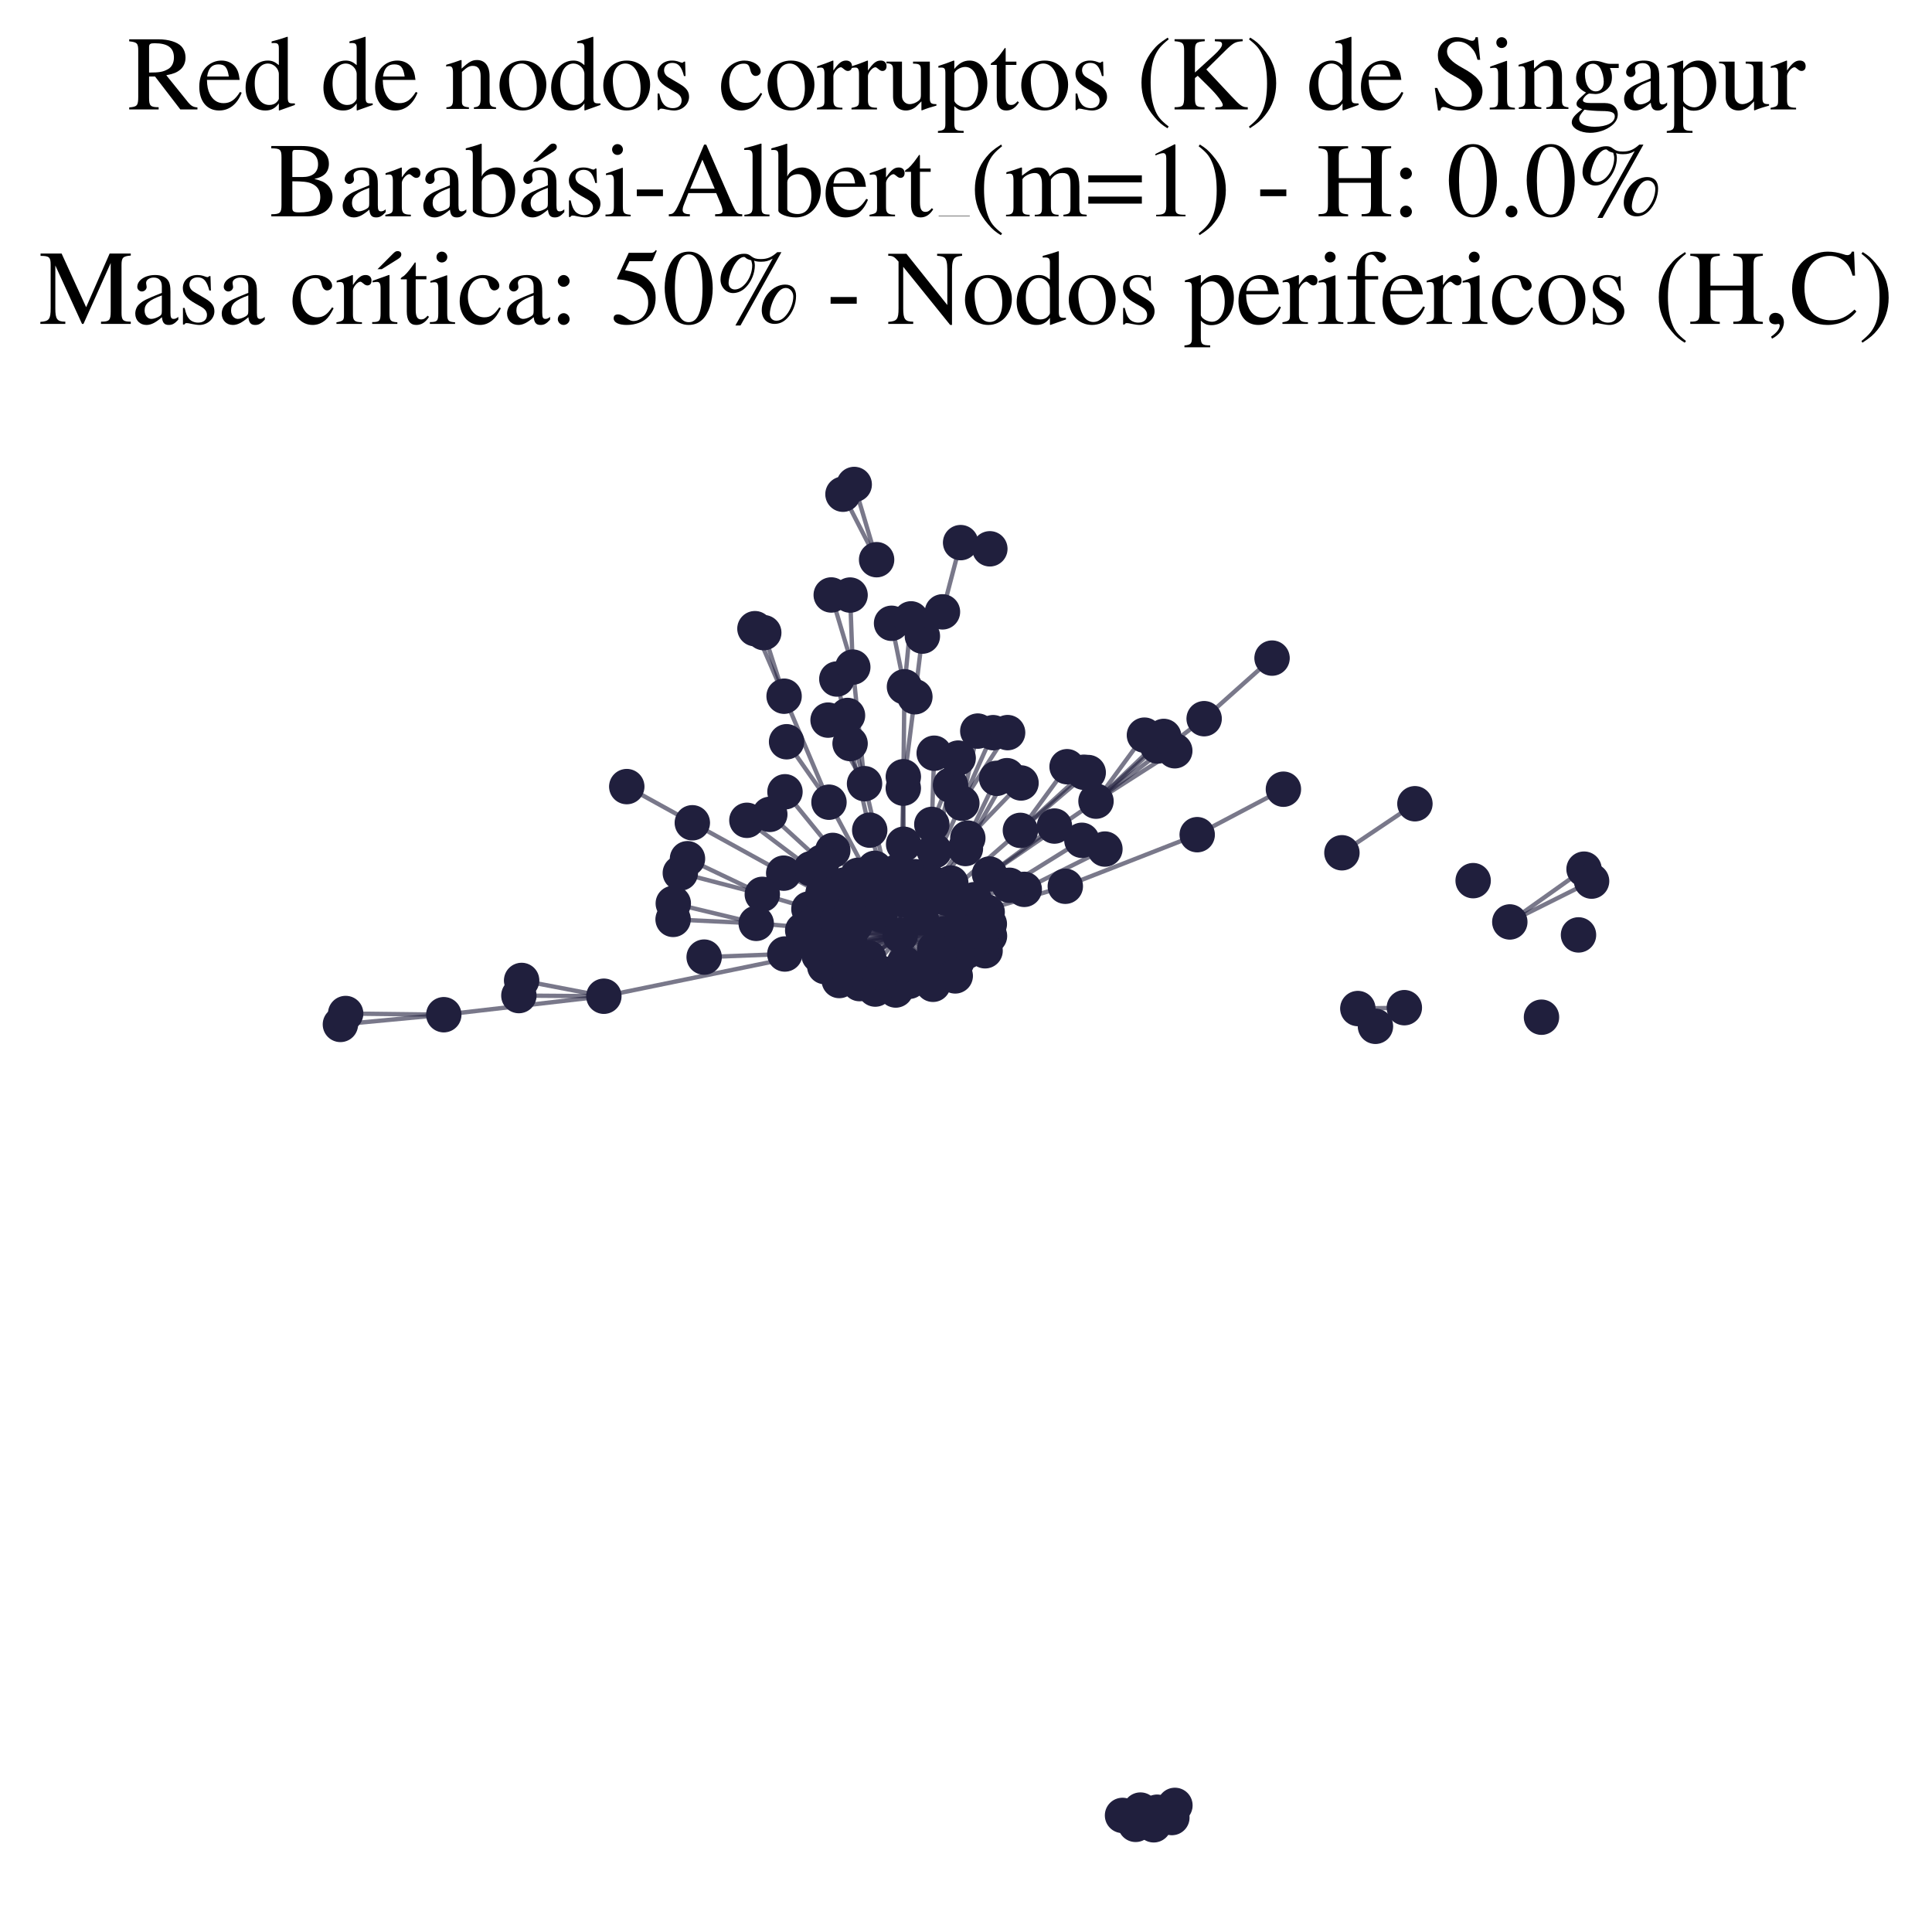 <?xml version="1.0" encoding="utf-8" standalone="no"?>
<!DOCTYPE svg PUBLIC "-//W3C//DTD SVG 1.1//EN"
  "http://www.w3.org/Graphics/SVG/1.1/DTD/svg11.dtd">
<svg xmlns:xlink="http://www.w3.org/1999/xlink" width="178.023pt" height="178.045pt" viewBox="0 0 178.023 178.045" xmlns="http://www.w3.org/2000/svg" version="1.1">
 <defs>
  <style type="text/css">*{stroke-linejoin: round; stroke-linecap: butt}</style>
 </defs>
 <g id="figure_1">
  <g id="patch_1">
   <path d="M 0 178.045 
L 178.023 178.045 
L 178.023 0 
L 0 0 
z
" style="fill: #ffffff"/>
  </g>
  <g id="axes_1">
   <g id="LineCollection_1">
    <path d="M 82.949 86.195 
L 79.663 72.212 
" clip-path="url(#p917eb9965f)" style="fill: none; stroke: #201f3d; stroke-opacity: 0.6; stroke-width: 0.4"/>
    <path d="M 82.949 86.195 
L 76.562 83.327 
" clip-path="url(#p917eb9965f)" style="fill: none; stroke: #201f3d; stroke-opacity: 0.6; stroke-width: 0.4"/>
    <path d="M 82.949 86.195 
L 77.817 81.545 
" clip-path="url(#p917eb9965f)" style="fill: none; stroke: #201f3d; stroke-opacity: 0.6; stroke-width: 0.4"/>
    <path d="M 82.949 86.195 
L 100.99 73.822 
" clip-path="url(#p917eb9965f)" style="fill: none; stroke: #201f3d; stroke-opacity: 0.6; stroke-width: 0.4"/>
    <path d="M 82.949 86.195 
L 55.642 91.797 
" clip-path="url(#p917eb9965f)" style="fill: none; stroke: #201f3d; stroke-opacity: 0.6; stroke-width: 0.4"/>
    <path d="M 82.949 86.195 
L 76.736 78.361 
" clip-path="url(#p917eb9965f)" style="fill: none; stroke: #201f3d; stroke-opacity: 0.6; stroke-width: 0.4"/>
    <path d="M 82.949 86.195 
L 83.234 72.626 
" clip-path="url(#p917eb9965f)" style="fill: none; stroke: #201f3d; stroke-opacity: 0.6; stroke-width: 0.4"/>
    <path d="M 82.949 86.195 
L 80.652 91.138 
" clip-path="url(#p917eb9965f)" style="fill: none; stroke: #201f3d; stroke-opacity: 0.6; stroke-width: 0.4"/>
    <path d="M 82.949 86.195 
L 83.231 82.88 
" clip-path="url(#p917eb9965f)" style="fill: none; stroke: #201f3d; stroke-opacity: 0.6; stroke-width: 0.4"/>
    <path d="M 82.949 86.195 
L 85.971 90.698 
" clip-path="url(#p917eb9965f)" style="fill: none; stroke: #201f3d; stroke-opacity: 0.6; stroke-width: 0.4"/>
    <path d="M 82.949 86.195 
L 69.681 85.083 
" clip-path="url(#p917eb9965f)" style="fill: none; stroke: #201f3d; stroke-opacity: 0.6; stroke-width: 0.4"/>
    <path d="M 82.949 86.195 
L 90.963 84.045 
" clip-path="url(#p917eb9965f)" style="fill: none; stroke: #201f3d; stroke-opacity: 0.6; stroke-width: 0.4"/>
    <path d="M 82.949 86.195 
L 88.629 74.011 
" clip-path="url(#p917eb9965f)" style="fill: none; stroke: #201f3d; stroke-opacity: 0.6; stroke-width: 0.4"/>
    <path d="M 82.949 86.195 
L 83.343 88.774 
" clip-path="url(#p917eb9965f)" style="fill: none; stroke: #201f3d; stroke-opacity: 0.6; stroke-width: 0.4"/>
    <path d="M 82.949 86.195 
L 94.38 81.95 
" clip-path="url(#p917eb9965f)" style="fill: none; stroke: #201f3d; stroke-opacity: 0.6; stroke-width: 0.4"/>
    <path d="M 82.949 86.195 
L 86.091 78.397 
" clip-path="url(#p917eb9965f)" style="fill: none; stroke: #201f3d; stroke-opacity: 0.6; stroke-width: 0.4"/>
    <path d="M 82.949 86.195 
L 83.263 77.792 
" clip-path="url(#p917eb9965f)" style="fill: none; stroke: #201f3d; stroke-opacity: 0.6; stroke-width: 0.4"/>
    <path d="M 82.949 86.195 
L 78.015 88.003 
" clip-path="url(#p917eb9965f)" style="fill: none; stroke: #201f3d; stroke-opacity: 0.6; stroke-width: 0.4"/>
    <path d="M 82.949 86.195 
L 85.862 75.965 
" clip-path="url(#p917eb9965f)" style="fill: none; stroke: #201f3d; stroke-opacity: 0.6; stroke-width: 0.4"/>
    <path d="M 82.949 86.195 
L 94.023 76.515 
" clip-path="url(#p917eb9965f)" style="fill: none; stroke: #201f3d; stroke-opacity: 0.6; stroke-width: 0.4"/>
    <path d="M 82.949 86.195 
L 88.805 86.33 
" clip-path="url(#p917eb9965f)" style="fill: none; stroke: #201f3d; stroke-opacity: 0.6; stroke-width: 0.4"/>
    <path d="M 82.949 86.195 
L 89.179 77.227 
" clip-path="url(#p917eb9965f)" style="fill: none; stroke: #201f3d; stroke-opacity: 0.6; stroke-width: 0.4"/>
    <path d="M 82.949 86.195 
L 74.732 80.05 
" clip-path="url(#p917eb9965f)" style="fill: none; stroke: #201f3d; stroke-opacity: 0.6; stroke-width: 0.4"/>
    <path d="M 82.949 86.195 
L 91.178 80.537 
" clip-path="url(#p917eb9965f)" style="fill: none; stroke: #201f3d; stroke-opacity: 0.6; stroke-width: 0.4"/>
    <path d="M 82.949 86.195 
L 88.652 84.096 
" clip-path="url(#p917eb9965f)" style="fill: none; stroke: #201f3d; stroke-opacity: 0.6; stroke-width: 0.4"/>
    <path d="M 82.949 86.195 
L 87.098 82.732 
" clip-path="url(#p917eb9965f)" style="fill: none; stroke: #201f3d; stroke-opacity: 0.6; stroke-width: 0.4"/>
    <path d="M 82.949 86.195 
L 80.043 88.271 
" clip-path="url(#p917eb9965f)" style="fill: none; stroke: #201f3d; stroke-opacity: 0.6; stroke-width: 0.4"/>
    <path d="M 82.949 86.195 
L 76.386 73.918 
" clip-path="url(#p917eb9965f)" style="fill: none; stroke: #201f3d; stroke-opacity: 0.6; stroke-width: 0.4"/>
    <path d="M 82.949 86.195 
L 90.771 87.609 
" clip-path="url(#p917eb9965f)" style="fill: none; stroke: #201f3d; stroke-opacity: 0.6; stroke-width: 0.4"/>
    <path d="M 82.949 86.195 
L 88.958 78.186 
" clip-path="url(#p917eb9965f)" style="fill: none; stroke: #201f3d; stroke-opacity: 0.6; stroke-width: 0.4"/>
    <path d="M 82.949 86.195 
L 77.336 90.35 
" clip-path="url(#p917eb9965f)" style="fill: none; stroke: #201f3d; stroke-opacity: 0.6; stroke-width: 0.4"/>
    <path d="M 82.949 86.195 
L 86.124 87.456 
" clip-path="url(#p917eb9965f)" style="fill: none; stroke: #201f3d; stroke-opacity: 0.6; stroke-width: 0.4"/>
    <path d="M 82.949 86.195 
L 88.164 88.609 
" clip-path="url(#p917eb9965f)" style="fill: none; stroke: #201f3d; stroke-opacity: 0.6; stroke-width: 0.4"/>
    <path d="M 82.949 86.195 
L 72.318 87.906 
" clip-path="url(#p917eb9965f)" style="fill: none; stroke: #201f3d; stroke-opacity: 0.6; stroke-width: 0.4"/>
    <path d="M 82.949 86.195 
L 75.476 88.033 
" clip-path="url(#p917eb9965f)" style="fill: none; stroke: #201f3d; stroke-opacity: 0.6; stroke-width: 0.4"/>
    <path d="M 82.949 86.195 
L 73.965 85.722 
" clip-path="url(#p917eb9965f)" style="fill: none; stroke: #201f3d; stroke-opacity: 0.6; stroke-width: 0.4"/>
    <path d="M 82.949 86.195 
L 98.162 81.664 
" clip-path="url(#p917eb9965f)" style="fill: none; stroke: #201f3d; stroke-opacity: 0.6; stroke-width: 0.4"/>
    <path d="M 82.949 86.195 
L 75.734 79.442 
" clip-path="url(#p917eb9965f)" style="fill: none; stroke: #201f3d; stroke-opacity: 0.6; stroke-width: 0.4"/>
    <path d="M 82.949 86.195 
L 74.537 83.759 
" clip-path="url(#p917eb9965f)" style="fill: none; stroke: #201f3d; stroke-opacity: 0.6; stroke-width: 0.4"/>
    <path d="M 82.949 86.195 
L 83.775 90.42 
" clip-path="url(#p917eb9965f)" style="fill: none; stroke: #201f3d; stroke-opacity: 0.6; stroke-width: 0.4"/>
    <path d="M 82.949 86.195 
L 77.066 84.78 
" clip-path="url(#p917eb9965f)" style="fill: none; stroke: #201f3d; stroke-opacity: 0.6; stroke-width: 0.4"/>
    <path d="M 82.949 86.195 
L 78.286 86.754 
" clip-path="url(#p917eb9965f)" style="fill: none; stroke: #201f3d; stroke-opacity: 0.6; stroke-width: 0.4"/>
    <path d="M 82.949 86.195 
L 78.056 82.65 
" clip-path="url(#p917eb9965f)" style="fill: none; stroke: #201f3d; stroke-opacity: 0.6; stroke-width: 0.4"/>
    <path d="M 82.949 86.195 
L 70.242 82.409 
" clip-path="url(#p917eb9965f)" style="fill: none; stroke: #201f3d; stroke-opacity: 0.6; stroke-width: 0.4"/>
    <path d="M 82.949 86.195 
L 76.001 89.067 
" clip-path="url(#p917eb9965f)" style="fill: none; stroke: #201f3d; stroke-opacity: 0.6; stroke-width: 0.4"/>
    <path d="M 82.949 86.195 
L 72.214 80.456 
" clip-path="url(#p917eb9965f)" style="fill: none; stroke: #201f3d; stroke-opacity: 0.6; stroke-width: 0.4"/>
    <path d="M 82.949 86.195 
L 80.14 76.493 
" clip-path="url(#p917eb9965f)" style="fill: none; stroke: #201f3d; stroke-opacity: 0.6; stroke-width: 0.4"/>
    <path d="M 82.949 86.195 
L 93.015 81.574 
" clip-path="url(#p917eb9965f)" style="fill: none; stroke: #201f3d; stroke-opacity: 0.6; stroke-width: 0.4"/>
    <path d="M 82.949 86.195 
L 87.078 86.029 
" clip-path="url(#p917eb9965f)" style="fill: none; stroke: #201f3d; stroke-opacity: 0.6; stroke-width: 0.4"/>
    <path d="M 82.949 86.195 
L 82.875 81.381 
" clip-path="url(#p917eb9965f)" style="fill: none; stroke: #201f3d; stroke-opacity: 0.6; stroke-width: 0.4"/>
    <path d="M 82.949 86.195 
L 87.61 81.367 
" clip-path="url(#p917eb9965f)" style="fill: none; stroke: #201f3d; stroke-opacity: 0.6; stroke-width: 0.4"/>
    <path d="M 82.949 86.195 
L 74.948 87.032 
" clip-path="url(#p917eb9965f)" style="fill: none; stroke: #201f3d; stroke-opacity: 0.6; stroke-width: 0.4"/>
    <path d="M 82.949 86.195 
L 89.777 82.901 
" clip-path="url(#p917eb9965f)" style="fill: none; stroke: #201f3d; stroke-opacity: 0.6; stroke-width: 0.4"/>
    <path d="M 82.949 86.195 
L 78.777 85.282 
" clip-path="url(#p917eb9965f)" style="fill: none; stroke: #201f3d; stroke-opacity: 0.6; stroke-width: 0.4"/>
    <path d="M 82.949 86.195 
L 80.604 80.012 
" clip-path="url(#p917eb9965f)" style="fill: none; stroke: #201f3d; stroke-opacity: 0.6; stroke-width: 0.4"/>
    <path d="M 82.949 86.195 
L 84.318 80.782 
" clip-path="url(#p917eb9965f)" style="fill: none; stroke: #201f3d; stroke-opacity: 0.6; stroke-width: 0.4"/>
    <path d="M 82.949 86.195 
L 79.854 81.789 
" clip-path="url(#p917eb9965f)" style="fill: none; stroke: #201f3d; stroke-opacity: 0.6; stroke-width: 0.4"/>
    <path d="M 82.949 86.195 
L 81.151 82.557 
" clip-path="url(#p917eb9965f)" style="fill: none; stroke: #201f3d; stroke-opacity: 0.6; stroke-width: 0.4"/>
    <path d="M 82.949 86.195 
L 89.099 87.648 
" clip-path="url(#p917eb9965f)" style="fill: none; stroke: #201f3d; stroke-opacity: 0.6; stroke-width: 0.4"/>
    <path d="M 82.949 86.195 
L 87.518 82.824 
" clip-path="url(#p917eb9965f)" style="fill: none; stroke: #201f3d; stroke-opacity: 0.6; stroke-width: 0.4"/>
    <path d="M 82.949 86.195 
L 82.693 80.313 
" clip-path="url(#p917eb9965f)" style="fill: none; stroke: #201f3d; stroke-opacity: 0.6; stroke-width: 0.4"/>
    <path d="M 82.949 86.195 
L 91.161 85.137 
" clip-path="url(#p917eb9965f)" style="fill: none; stroke: #201f3d; stroke-opacity: 0.6; stroke-width: 0.4"/>
    <path d="M 82.949 86.195 
L 79.204 90.634 
" clip-path="url(#p917eb9965f)" style="fill: none; stroke: #201f3d; stroke-opacity: 0.6; stroke-width: 0.4"/>
    <path d="M 82.949 86.195 
L 81.269 89.703 
" clip-path="url(#p917eb9965f)" style="fill: none; stroke: #201f3d; stroke-opacity: 0.6; stroke-width: 0.4"/>
    <path d="M 82.949 86.195 
L 85.81 81.315 
" clip-path="url(#p917eb9965f)" style="fill: none; stroke: #201f3d; stroke-opacity: 0.6; stroke-width: 0.4"/>
    <path d="M 82.949 86.195 
L 75.27 84.685 
" clip-path="url(#p917eb9965f)" style="fill: none; stroke: #201f3d; stroke-opacity: 0.6; stroke-width: 0.4"/>
    <path d="M 82.949 86.195 
L 88.02 89.924 
" clip-path="url(#p917eb9965f)" style="fill: none; stroke: #201f3d; stroke-opacity: 0.6; stroke-width: 0.4"/>
    <path d="M 82.949 86.195 
L 75.835 82.316 
" clip-path="url(#p917eb9965f)" style="fill: none; stroke: #201f3d; stroke-opacity: 0.6; stroke-width: 0.4"/>
    <path d="M 82.949 86.195 
L 88.8 84.623 
" clip-path="url(#p917eb9965f)" style="fill: none; stroke: #201f3d; stroke-opacity: 0.6; stroke-width: 0.4"/>
    <path d="M 82.949 86.195 
L 79.062 80.657 
" clip-path="url(#p917eb9965f)" style="fill: none; stroke: #201f3d; stroke-opacity: 0.6; stroke-width: 0.4"/>
    <path d="M 82.949 86.195 
L 84.883 84.577 
" clip-path="url(#p917eb9965f)" style="fill: none; stroke: #201f3d; stroke-opacity: 0.6; stroke-width: 0.4"/>
    <path d="M 82.949 86.195 
L 81.074 84.248 
" clip-path="url(#p917eb9965f)" style="fill: none; stroke: #201f3d; stroke-opacity: 0.6; stroke-width: 0.4"/>
    <path d="M 82.949 86.195 
L 78.777 83.643 
" clip-path="url(#p917eb9965f)" style="fill: none; stroke: #201f3d; stroke-opacity: 0.6; stroke-width: 0.4"/>
    <path d="M 82.949 86.195 
L 85.842 89.265 
" clip-path="url(#p917eb9965f)" style="fill: none; stroke: #201f3d; stroke-opacity: 0.6; stroke-width: 0.4"/>
    <path d="M 82.949 86.195 
L 81.1 80.816 
" clip-path="url(#p917eb9965f)" style="fill: none; stroke: #201f3d; stroke-opacity: 0.6; stroke-width: 0.4"/>
    <path d="M 82.949 86.195 
L 91.176 86.243 
" clip-path="url(#p917eb9965f)" style="fill: none; stroke: #201f3d; stroke-opacity: 0.6; stroke-width: 0.4"/>
    <path d="M 82.949 86.195 
L 85.113 82.858 
" clip-path="url(#p917eb9965f)" style="fill: none; stroke: #201f3d; stroke-opacity: 0.6; stroke-width: 0.4"/>
    <path d="M 82.949 86.195 
L 78.175 89.386 
" clip-path="url(#p917eb9965f)" style="fill: none; stroke: #201f3d; stroke-opacity: 0.6; stroke-width: 0.4"/>
    <path d="M 82.949 86.195 
L 75.909 86.043 
" clip-path="url(#p917eb9965f)" style="fill: none; stroke: #201f3d; stroke-opacity: 0.6; stroke-width: 0.4"/>
    <path d="M 82.949 86.195 
L 82.536 91.224 
" clip-path="url(#p917eb9965f)" style="fill: none; stroke: #201f3d; stroke-opacity: 0.6; stroke-width: 0.4"/>
    <path d="M 79.663 72.212 
L 78.58 61.471 
" clip-path="url(#p917eb9965f)" style="fill: none; stroke: #201f3d; stroke-opacity: 0.6; stroke-width: 0.4"/>
    <path d="M 79.663 72.212 
L 76.302 66.355 
" clip-path="url(#p917eb9965f)" style="fill: none; stroke: #201f3d; stroke-opacity: 0.6; stroke-width: 0.4"/>
    <path d="M 79.663 72.212 
L 78.094 65.926 
" clip-path="url(#p917eb9965f)" style="fill: none; stroke: #201f3d; stroke-opacity: 0.6; stroke-width: 0.4"/>
    <path d="M 129.402 92.852 
L 126.74 94.568 
" clip-path="url(#p917eb9965f)" style="fill: none; stroke: #201f3d; stroke-opacity: 0.6; stroke-width: 0.4"/>
    <path d="M 129.402 92.852 
L 125.117 92.932 
" clip-path="url(#p917eb9965f)" style="fill: none; stroke: #201f3d; stroke-opacity: 0.6; stroke-width: 0.4"/>
    <path d="M 100.99 73.822 
L 108.25 69.179 
" clip-path="url(#p917eb9965f)" style="fill: none; stroke: #201f3d; stroke-opacity: 0.6; stroke-width: 0.4"/>
    <path d="M 100.99 73.822 
L 105.453 67.74 
" clip-path="url(#p917eb9965f)" style="fill: none; stroke: #201f3d; stroke-opacity: 0.6; stroke-width: 0.4"/>
    <path d="M 100.99 73.822 
L 110.955 66.223 
" clip-path="url(#p917eb9965f)" style="fill: none; stroke: #201f3d; stroke-opacity: 0.6; stroke-width: 0.4"/>
    <path d="M 100.99 73.822 
L 106.661 68.74 
" clip-path="url(#p917eb9965f)" style="fill: none; stroke: #201f3d; stroke-opacity: 0.6; stroke-width: 0.4"/>
    <path d="M 100.99 73.822 
L 107.232 67.858 
" clip-path="url(#p917eb9965f)" style="fill: none; stroke: #201f3d; stroke-opacity: 0.6; stroke-width: 0.4"/>
    <path d="M 55.642 91.797 
L 40.892 93.5 
" clip-path="url(#p917eb9965f)" style="fill: none; stroke: #201f3d; stroke-opacity: 0.6; stroke-width: 0.4"/>
    <path d="M 55.642 91.797 
L 48.065 90.343 
" clip-path="url(#p917eb9965f)" style="fill: none; stroke: #201f3d; stroke-opacity: 0.6; stroke-width: 0.4"/>
    <path d="M 55.642 91.797 
L 47.811 91.737 
" clip-path="url(#p917eb9965f)" style="fill: none; stroke: #201f3d; stroke-opacity: 0.6; stroke-width: 0.4"/>
    <path d="M 97.162 76.116 
L 91.178 80.537 
" clip-path="url(#p917eb9965f)" style="fill: none; stroke: #201f3d; stroke-opacity: 0.6; stroke-width: 0.4"/>
    <path d="M 76.736 78.361 
L 72.331 72.959 
" clip-path="url(#p917eb9965f)" style="fill: none; stroke: #201f3d; stroke-opacity: 0.6; stroke-width: 0.4"/>
    <path d="M 123.65 78.579 
L 130.377 74.061 
" clip-path="url(#p917eb9965f)" style="fill: none; stroke: #201f3d; stroke-opacity: 0.6; stroke-width: 0.4"/>
    <path d="M 83.234 72.626 
L 84.301 64.203 
" clip-path="url(#p917eb9965f)" style="fill: none; stroke: #201f3d; stroke-opacity: 0.6; stroke-width: 0.4"/>
    <path d="M 83.234 72.626 
L 83.341 63.282 
" clip-path="url(#p917eb9965f)" style="fill: none; stroke: #201f3d; stroke-opacity: 0.6; stroke-width: 0.4"/>
    <path d="M 70.376 58.296 
L 72.25 64.152 
" clip-path="url(#p917eb9965f)" style="fill: none; stroke: #201f3d; stroke-opacity: 0.6; stroke-width: 0.4"/>
    <path d="M 78.331 68.513 
L 80.14 76.493 
" clip-path="url(#p917eb9965f)" style="fill: none; stroke: #201f3d; stroke-opacity: 0.6; stroke-width: 0.4"/>
    <path d="M 78.331 68.513 
L 77.109 62.568 
" clip-path="url(#p917eb9965f)" style="fill: none; stroke: #201f3d; stroke-opacity: 0.6; stroke-width: 0.4"/>
    <path d="M 78.58 61.471 
L 76.593 54.823 
" clip-path="url(#p917eb9965f)" style="fill: none; stroke: #201f3d; stroke-opacity: 0.6; stroke-width: 0.4"/>
    <path d="M 78.58 61.471 
L 78.33 54.832 
" clip-path="url(#p917eb9965f)" style="fill: none; stroke: #201f3d; stroke-opacity: 0.6; stroke-width: 0.4"/>
    <path d="M 83.945 57.026 
L 83.341 63.282 
" clip-path="url(#p917eb9965f)" style="fill: none; stroke: #201f3d; stroke-opacity: 0.6; stroke-width: 0.4"/>
    <path d="M 69.681 85.083 
L 62.023 84.718 
" clip-path="url(#p917eb9965f)" style="fill: none; stroke: #201f3d; stroke-opacity: 0.6; stroke-width: 0.4"/>
    <path d="M 69.681 85.083 
L 62.04 83.247 
" clip-path="url(#p917eb9965f)" style="fill: none; stroke: #201f3d; stroke-opacity: 0.6; stroke-width: 0.4"/>
    <path d="M 99.871 71.158 
L 94.023 76.515 
" clip-path="url(#p917eb9965f)" style="fill: none; stroke: #201f3d; stroke-opacity: 0.6; stroke-width: 0.4"/>
    <path d="M 88.629 74.011 
L 91.511 67.511 
" clip-path="url(#p917eb9965f)" style="fill: none; stroke: #201f3d; stroke-opacity: 0.6; stroke-width: 0.4"/>
    <path d="M 88.629 74.011 
L 92.846 67.506 
" clip-path="url(#p917eb9965f)" style="fill: none; stroke: #201f3d; stroke-opacity: 0.6; stroke-width: 0.4"/>
    <path d="M 88.629 74.011 
L 90.096 67.366 
" clip-path="url(#p917eb9965f)" style="fill: none; stroke: #201f3d; stroke-opacity: 0.6; stroke-width: 0.4"/>
    <path d="M 40.892 93.5 
L 31.367 94.395 
" clip-path="url(#p917eb9965f)" style="fill: none; stroke: #201f3d; stroke-opacity: 0.6; stroke-width: 0.4"/>
    <path d="M 40.892 93.5 
L 31.851 93.39 
" clip-path="url(#p917eb9965f)" style="fill: none; stroke: #201f3d; stroke-opacity: 0.6; stroke-width: 0.4"/>
    <path d="M 84.301 64.203 
L 84.992 58.614 
" clip-path="url(#p917eb9965f)" style="fill: none; stroke: #201f3d; stroke-opacity: 0.6; stroke-width: 0.4"/>
    <path d="M 98.326 70.648 
L 94.023 76.515 
" clip-path="url(#p917eb9965f)" style="fill: none; stroke: #201f3d; stroke-opacity: 0.6; stroke-width: 0.4"/>
    <path d="M 94.38 81.95 
L 101.812 78.237 
" clip-path="url(#p917eb9965f)" style="fill: none; stroke: #201f3d; stroke-opacity: 0.6; stroke-width: 0.4"/>
    <path d="M 86.091 78.397 
L 87.587 72.347 
" clip-path="url(#p917eb9965f)" style="fill: none; stroke: #201f3d; stroke-opacity: 0.6; stroke-width: 0.4"/>
    <path d="M 83.263 77.792 
L 83.237 71.571 
" clip-path="url(#p917eb9965f)" style="fill: none; stroke: #201f3d; stroke-opacity: 0.6; stroke-width: 0.4"/>
    <path d="M 99.69 77.429 
L 93.015 81.574 
" clip-path="url(#p917eb9965f)" style="fill: none; stroke: #201f3d; stroke-opacity: 0.6; stroke-width: 0.4"/>
    <path d="M 92.783 71.475 
L 88.958 78.186 
" clip-path="url(#p917eb9965f)" style="fill: none; stroke: #201f3d; stroke-opacity: 0.6; stroke-width: 0.4"/>
    <path d="M 117.212 60.641 
L 110.955 66.223 
" clip-path="url(#p917eb9965f)" style="fill: none; stroke: #201f3d; stroke-opacity: 0.6; stroke-width: 0.4"/>
    <path d="M 63.348 79.126 
L 70.242 82.409 
" clip-path="url(#p917eb9965f)" style="fill: none; stroke: #201f3d; stroke-opacity: 0.6; stroke-width: 0.4"/>
    <path d="M 85.862 75.965 
L 88.291 69.855 
" clip-path="url(#p917eb9965f)" style="fill: none; stroke: #201f3d; stroke-opacity: 0.6; stroke-width: 0.4"/>
    <path d="M 85.862 75.965 
L 86.081 69.405 
" clip-path="url(#p917eb9965f)" style="fill: none; stroke: #201f3d; stroke-opacity: 0.6; stroke-width: 0.4"/>
    <path d="M 94.023 76.515 
L 100.273 71.186 
" clip-path="url(#p917eb9965f)" style="fill: none; stroke: #201f3d; stroke-opacity: 0.6; stroke-width: 0.4"/>
    <path d="M 89.179 77.227 
L 94.082 72.146 
" clip-path="url(#p917eb9965f)" style="fill: none; stroke: #201f3d; stroke-opacity: 0.6; stroke-width: 0.4"/>
    <path d="M 89.179 77.227 
L 91.836 71.72 
" clip-path="url(#p917eb9965f)" style="fill: none; stroke: #201f3d; stroke-opacity: 0.6; stroke-width: 0.4"/>
    <path d="M 74.732 80.05 
L 68.821 75.587 
" clip-path="url(#p917eb9965f)" style="fill: none; stroke: #201f3d; stroke-opacity: 0.6; stroke-width: 0.4"/>
    <path d="M 86.843 56.379 
L 88.516 49.999 
" clip-path="url(#p917eb9965f)" style="fill: none; stroke: #201f3d; stroke-opacity: 0.6; stroke-width: 0.4"/>
    <path d="M 69.564 57.93 
L 72.25 64.152 
" clip-path="url(#p917eb9965f)" style="fill: none; stroke: #201f3d; stroke-opacity: 0.6; stroke-width: 0.4"/>
    <path d="M 78.711 44.642 
L 80.774 51.572 
" clip-path="url(#p917eb9965f)" style="fill: none; stroke: #201f3d; stroke-opacity: 0.6; stroke-width: 0.4"/>
    <path d="M 80.774 51.572 
L 77.676 45.539 
" clip-path="url(#p917eb9965f)" style="fill: none; stroke: #201f3d; stroke-opacity: 0.6; stroke-width: 0.4"/>
    <path d="M 70.932 75.041 
L 75.734 79.442 
" clip-path="url(#p917eb9965f)" style="fill: none; stroke: #201f3d; stroke-opacity: 0.6; stroke-width: 0.4"/>
    <path d="M 76.386 73.918 
L 72.25 64.152 
" clip-path="url(#p917eb9965f)" style="fill: none; stroke: #201f3d; stroke-opacity: 0.6; stroke-width: 0.4"/>
    <path d="M 76.386 73.918 
L 72.48 68.349 
" clip-path="url(#p917eb9965f)" style="fill: none; stroke: #201f3d; stroke-opacity: 0.6; stroke-width: 0.4"/>
    <path d="M 110.315 76.911 
L 98.162 81.664 
" clip-path="url(#p917eb9965f)" style="fill: none; stroke: #201f3d; stroke-opacity: 0.6; stroke-width: 0.4"/>
    <path d="M 110.315 76.911 
L 118.259 72.721 
" clip-path="url(#p917eb9965f)" style="fill: none; stroke: #201f3d; stroke-opacity: 0.6; stroke-width: 0.4"/>
    <path d="M 72.318 87.906 
L 64.883 88.193 
" clip-path="url(#p917eb9965f)" style="fill: none; stroke: #201f3d; stroke-opacity: 0.6; stroke-width: 0.4"/>
    <path d="M 83.341 63.282 
L 82.152 57.432 
" clip-path="url(#p917eb9965f)" style="fill: none; stroke: #201f3d; stroke-opacity: 0.6; stroke-width: 0.4"/>
    <path d="M 145.961 80.088 
L 139.121 84.952 
" clip-path="url(#p917eb9965f)" style="fill: none; stroke: #201f3d; stroke-opacity: 0.6; stroke-width: 0.4"/>
    <path d="M 70.242 82.409 
L 62.688 80.442 
" clip-path="url(#p917eb9965f)" style="fill: none; stroke: #201f3d; stroke-opacity: 0.6; stroke-width: 0.4"/>
    <path d="M 146.656 81.189 
L 139.121 84.952 
" clip-path="url(#p917eb9965f)" style="fill: none; stroke: #201f3d; stroke-opacity: 0.6; stroke-width: 0.4"/>
    <path d="M 57.753 72.481 
L 63.794 75.815 
" clip-path="url(#p917eb9965f)" style="fill: none; stroke: #201f3d; stroke-opacity: 0.6; stroke-width: 0.4"/>
    <path d="M 72.214 80.456 
L 63.794 75.815 
" clip-path="url(#p917eb9965f)" style="fill: none; stroke: #201f3d; stroke-opacity: 0.6; stroke-width: 0.4"/>
   </g>
   <g id="PathCollection_1">
    <defs>
     <path id="m599efe96d7" d="M 0 1.581 
C 0.419 1.581 0.822 1.415 1.118 1.118 
C 1.415 0.822 1.581 0.419 1.581 0 
C 1.581 -0.419 1.415 -0.822 1.118 -1.118 
C 0.822 -1.415 0.419 -1.581 0 -1.581 
C -0.419 -1.581 -0.822 -1.415 -1.118 -1.118 
C -1.415 -0.822 -1.581 -0.419 -1.581 0 
C -1.581 0.419 -1.415 0.822 -1.118 1.118 
C -0.822 1.415 -0.419 1.581 0 1.581 
z
" style="stroke: #201f3d; stroke-width: 0.1"/>
    </defs>
    <g clip-path="url(#p917eb9965f)">
     <use xlink:href="#m599efe96d7" x="85.113" y="82.858" style="fill: #201f3d; stroke: #201f3d; stroke-width: 0.1"/>
     <use xlink:href="#m599efe96d7" x="91.511" y="67.511" style="fill: #201f3d; stroke: #201f3d; stroke-width: 0.1"/>
     <use xlink:href="#m599efe96d7" x="87.518" y="82.824" style="fill: #201f3d; stroke: #201f3d; stroke-width: 0.1"/>
     <use xlink:href="#m599efe96d7" x="91.178" y="80.537" style="fill: #201f3d; stroke: #201f3d; stroke-width: 0.1"/>
     <use xlink:href="#m599efe96d7" x="88.652" y="84.096" style="fill: #201f3d; stroke: #201f3d; stroke-width: 0.1"/>
     <use xlink:href="#m599efe96d7" x="78.777" y="83.643" style="fill: #201f3d; stroke: #201f3d; stroke-width: 0.1"/>
     <use xlink:href="#m599efe96d7" x="77.676" y="45.539" style="fill: #201f3d; stroke: #201f3d; stroke-width: 0.1"/>
     <use xlink:href="#m599efe96d7" x="76.001" y="89.067" style="fill: #201f3d; stroke: #201f3d; stroke-width: 0.1"/>
     <use xlink:href="#m599efe96d7" x="72.214" y="80.456" style="fill: #201f3d; stroke: #201f3d; stroke-width: 0.1"/>
     <use xlink:href="#m599efe96d7" x="80.604" y="80.012" style="fill: #201f3d; stroke: #201f3d; stroke-width: 0.1"/>
     <use xlink:href="#m599efe96d7" x="76.302" y="66.355" style="fill: #201f3d; stroke: #201f3d; stroke-width: 0.1"/>
     <use xlink:href="#m599efe96d7" x="79.854" y="81.789" style="fill: #201f3d; stroke: #201f3d; stroke-width: 0.1"/>
     <use xlink:href="#m599efe96d7" x="125.117" y="92.932" style="fill: #201f3d; stroke: #201f3d; stroke-width: 0.1"/>
     <use xlink:href="#m599efe96d7" x="98.162" y="81.664" style="fill: #201f3d; stroke: #201f3d; stroke-width: 0.1"/>
     <use xlink:href="#m599efe96d7" x="89.099" y="87.648" style="fill: #201f3d; stroke: #201f3d; stroke-width: 0.1"/>
     <use xlink:href="#m599efe96d7" x="77.109" y="62.568" style="fill: #201f3d; stroke: #201f3d; stroke-width: 0.1"/>
     <use xlink:href="#m599efe96d7" x="139.121" y="84.952" style="fill: #201f3d; stroke: #201f3d; stroke-width: 0.1"/>
     <use xlink:href="#m599efe96d7" x="31.367" y="94.395" style="fill: #201f3d; stroke: #201f3d; stroke-width: 0.1"/>
     <use xlink:href="#m599efe96d7" x="31.851" y="93.39" style="fill: #201f3d; stroke: #201f3d; stroke-width: 0.1"/>
     <use xlink:href="#m599efe96d7" x="92.783" y="71.475" style="fill: #201f3d; stroke: #201f3d; stroke-width: 0.1"/>
     <use xlink:href="#m599efe96d7" x="64.883" y="88.193" style="fill: #201f3d; stroke: #201f3d; stroke-width: 0.1"/>
     <use xlink:href="#m599efe96d7" x="118.259" y="72.721" style="fill: #201f3d; stroke: #201f3d; stroke-width: 0.1"/>
     <use xlink:href="#m599efe96d7" x="68.821" y="75.587" style="fill: #201f3d; stroke: #201f3d; stroke-width: 0.1"/>
     <use xlink:href="#m599efe96d7" x="72.331" y="72.959" style="fill: #201f3d; stroke: #201f3d; stroke-width: 0.1"/>
     <use xlink:href="#m599efe96d7" x="55.642" y="91.797" style="fill: #201f3d; stroke: #201f3d; stroke-width: 0.1"/>
     <use xlink:href="#m599efe96d7" x="98.326" y="70.648" style="fill: #201f3d; stroke: #201f3d; stroke-width: 0.1"/>
     <use xlink:href="#m599efe96d7" x="85.971" y="90.698" style="fill: #201f3d; stroke: #201f3d; stroke-width: 0.1"/>
     <use xlink:href="#m599efe96d7" x="88.516" y="49.999" style="fill: #201f3d; stroke: #201f3d; stroke-width: 0.1"/>
     <use xlink:href="#m599efe96d7" x="90.771" y="87.609" style="fill: #201f3d; stroke: #201f3d; stroke-width: 0.1"/>
     <use xlink:href="#m599efe96d7" x="70.932" y="75.041" style="fill: #201f3d; stroke: #201f3d; stroke-width: 0.1"/>
     <use xlink:href="#m599efe96d7" x="62.688" y="80.442" style="fill: #201f3d; stroke: #201f3d; stroke-width: 0.1"/>
     <use xlink:href="#m599efe96d7" x="78.286" y="86.754" style="fill: #201f3d; stroke: #201f3d; stroke-width: 0.1"/>
     <use xlink:href="#m599efe96d7" x="83.775" y="90.42" style="fill: #201f3d; stroke: #201f3d; stroke-width: 0.1"/>
     <use xlink:href="#m599efe96d7" x="83.341" y="63.282" style="fill: #201f3d; stroke: #201f3d; stroke-width: 0.1"/>
     <use xlink:href="#m599efe96d7" x="70.242" y="82.409" style="fill: #201f3d; stroke: #201f3d; stroke-width: 0.1"/>
     <use xlink:href="#m599efe96d7" x="82.536" y="91.224" style="fill: #201f3d; stroke: #201f3d; stroke-width: 0.1"/>
     <use xlink:href="#m599efe96d7" x="88.164" y="88.609" style="fill: #201f3d; stroke: #201f3d; stroke-width: 0.1"/>
     <use xlink:href="#m599efe96d7" x="126.74" y="94.568" style="fill: #201f3d; stroke: #201f3d; stroke-width: 0.1"/>
     <use xlink:href="#m599efe96d7" x="77.336" y="90.35" style="fill: #201f3d; stroke: #201f3d; stroke-width: 0.1"/>
     <use xlink:href="#m599efe96d7" x="83.234" y="72.626" style="fill: #201f3d; stroke: #201f3d; stroke-width: 0.1"/>
     <use xlink:href="#m599efe96d7" x="117.212" y="60.641" style="fill: #201f3d; stroke: #201f3d; stroke-width: 0.1"/>
     <use xlink:href="#m599efe96d7" x="85.862" y="75.965" style="fill: #201f3d; stroke: #201f3d; stroke-width: 0.1"/>
     <use xlink:href="#m599efe96d7" x="104.641" y="168.104" style="fill: #201f3d; stroke: #201f3d; stroke-width: 0.1"/>
     <use xlink:href="#m599efe96d7" x="78.33" y="54.832" style="fill: #201f3d; stroke: #201f3d; stroke-width: 0.1"/>
     <use xlink:href="#m599efe96d7" x="106.661" y="68.74" style="fill: #201f3d; stroke: #201f3d; stroke-width: 0.1"/>
     <use xlink:href="#m599efe96d7" x="88.958" y="78.186" style="fill: #201f3d; stroke: #201f3d; stroke-width: 0.1"/>
     <use xlink:href="#m599efe96d7" x="108.262" y="166.357" style="fill: #201f3d; stroke: #201f3d; stroke-width: 0.1"/>
     <use xlink:href="#m599efe96d7" x="106.309" y="168.145" style="fill: #201f3d; stroke: #201f3d; stroke-width: 0.1"/>
     <use xlink:href="#m599efe96d7" x="78.094" y="65.926" style="fill: #201f3d; stroke: #201f3d; stroke-width: 0.1"/>
     <use xlink:href="#m599efe96d7" x="83.237" y="71.571" style="fill: #201f3d; stroke: #201f3d; stroke-width: 0.1"/>
     <use xlink:href="#m599efe96d7" x="86.091" y="78.397" style="fill: #201f3d; stroke: #201f3d; stroke-width: 0.1"/>
     <use xlink:href="#m599efe96d7" x="80.774" y="51.572" style="fill: #201f3d; stroke: #201f3d; stroke-width: 0.1"/>
     <use xlink:href="#m599efe96d7" x="47.811" y="91.737" style="fill: #201f3d; stroke: #201f3d; stroke-width: 0.1"/>
     <use xlink:href="#m599efe96d7" x="82.875" y="81.381" style="fill: #201f3d; stroke: #201f3d; stroke-width: 0.1"/>
     <use xlink:href="#m599efe96d7" x="108.25" y="69.179" style="fill: #201f3d; stroke: #201f3d; stroke-width: 0.1"/>
     <use xlink:href="#m599efe96d7" x="62.023" y="84.718" style="fill: #201f3d; stroke: #201f3d; stroke-width: 0.1"/>
     <use xlink:href="#m599efe96d7" x="86.843" y="56.379" style="fill: #201f3d; stroke: #201f3d; stroke-width: 0.1"/>
     <use xlink:href="#m599efe96d7" x="77.817" y="81.545" style="fill: #201f3d; stroke: #201f3d; stroke-width: 0.1"/>
     <use xlink:href="#m599efe96d7" x="48.065" y="90.343" style="fill: #201f3d; stroke: #201f3d; stroke-width: 0.1"/>
     <use xlink:href="#m599efe96d7" x="76.562" y="83.327" style="fill: #201f3d; stroke: #201f3d; stroke-width: 0.1"/>
     <use xlink:href="#m599efe96d7" x="88.8" y="84.623" style="fill: #201f3d; stroke: #201f3d; stroke-width: 0.1"/>
     <use xlink:href="#m599efe96d7" x="88.805" y="86.33" style="fill: #201f3d; stroke: #201f3d; stroke-width: 0.1"/>
     <use xlink:href="#m599efe96d7" x="107.232" y="67.858" style="fill: #201f3d; stroke: #201f3d; stroke-width: 0.1"/>
     <use xlink:href="#m599efe96d7" x="110.315" y="76.911" style="fill: #201f3d; stroke: #201f3d; stroke-width: 0.1"/>
     <use xlink:href="#m599efe96d7" x="57.753" y="72.481" style="fill: #201f3d; stroke: #201f3d; stroke-width: 0.1"/>
     <use xlink:href="#m599efe96d7" x="76.736" y="78.361" style="fill: #201f3d; stroke: #201f3d; stroke-width: 0.1"/>
     <use xlink:href="#m599efe96d7" x="90.096" y="67.366" style="fill: #201f3d; stroke: #201f3d; stroke-width: 0.1"/>
     <use xlink:href="#m599efe96d7" x="84.883" y="84.577" style="fill: #201f3d; stroke: #201f3d; stroke-width: 0.1"/>
     <use xlink:href="#m599efe96d7" x="94.38" y="81.95" style="fill: #201f3d; stroke: #201f3d; stroke-width: 0.1"/>
     <use xlink:href="#m599efe96d7" x="91.209" y="50.57" style="fill: #201f3d; stroke: #201f3d; stroke-width: 0.1"/>
     <use xlink:href="#m599efe96d7" x="81.1" y="80.816" style="fill: #201f3d; stroke: #201f3d; stroke-width: 0.1"/>
     <use xlink:href="#m599efe96d7" x="106.62" y="166.986" style="fill: #201f3d; stroke: #201f3d; stroke-width: 0.1"/>
     <use xlink:href="#m599efe96d7" x="72.318" y="87.906" style="fill: #201f3d; stroke: #201f3d; stroke-width: 0.1"/>
     <use xlink:href="#m599efe96d7" x="79.204" y="90.634" style="fill: #201f3d; stroke: #201f3d; stroke-width: 0.1"/>
     <use xlink:href="#m599efe96d7" x="80.652" y="91.138" style="fill: #201f3d; stroke: #201f3d; stroke-width: 0.1"/>
     <use xlink:href="#m599efe96d7" x="100.99" y="73.822" style="fill: #201f3d; stroke: #201f3d; stroke-width: 0.1"/>
     <use xlink:href="#m599efe96d7" x="92.846" y="67.506" style="fill: #201f3d; stroke: #201f3d; stroke-width: 0.1"/>
     <use xlink:href="#m599efe96d7" x="63.348" y="79.126" style="fill: #201f3d; stroke: #201f3d; stroke-width: 0.1"/>
     <use xlink:href="#m599efe96d7" x="73.965" y="85.722" style="fill: #201f3d; stroke: #201f3d; stroke-width: 0.1"/>
     <use xlink:href="#m599efe96d7" x="87.098" y="82.732" style="fill: #201f3d; stroke: #201f3d; stroke-width: 0.1"/>
     <use xlink:href="#m599efe96d7" x="145.45" y="86.147" style="fill: #201f3d; stroke: #201f3d; stroke-width: 0.1"/>
     <use xlink:href="#m599efe96d7" x="83.263" y="77.792" style="fill: #201f3d; stroke: #201f3d; stroke-width: 0.1"/>
     <use xlink:href="#m599efe96d7" x="93.015" y="81.574" style="fill: #201f3d; stroke: #201f3d; stroke-width: 0.1"/>
     <use xlink:href="#m599efe96d7" x="87.078" y="86.029" style="fill: #201f3d; stroke: #201f3d; stroke-width: 0.1"/>
     <use xlink:href="#m599efe96d7" x="85.842" y="89.265" style="fill: #201f3d; stroke: #201f3d; stroke-width: 0.1"/>
     <use xlink:href="#m599efe96d7" x="84.318" y="80.782" style="fill: #201f3d; stroke: #201f3d; stroke-width: 0.1"/>
     <use xlink:href="#m599efe96d7" x="123.65" y="78.579" style="fill: #201f3d; stroke: #201f3d; stroke-width: 0.1"/>
     <use xlink:href="#m599efe96d7" x="129.402" y="92.852" style="fill: #201f3d; stroke: #201f3d; stroke-width: 0.1"/>
     <use xlink:href="#m599efe96d7" x="74.537" y="83.759" style="fill: #201f3d; stroke: #201f3d; stroke-width: 0.1"/>
     <use xlink:href="#m599efe96d7" x="81.151" y="82.557" style="fill: #201f3d; stroke: #201f3d; stroke-width: 0.1"/>
     <use xlink:href="#m599efe96d7" x="74.732" y="80.05" style="fill: #201f3d; stroke: #201f3d; stroke-width: 0.1"/>
     <use xlink:href="#m599efe96d7" x="75.734" y="79.442" style="fill: #201f3d; stroke: #201f3d; stroke-width: 0.1"/>
     <use xlink:href="#m599efe96d7" x="94.023" y="76.515" style="fill: #201f3d; stroke: #201f3d; stroke-width: 0.1"/>
     <use xlink:href="#m599efe96d7" x="82.693" y="80.313" style="fill: #201f3d; stroke: #201f3d; stroke-width: 0.1"/>
     <use xlink:href="#m599efe96d7" x="103.435" y="167.281" style="fill: #201f3d; stroke: #201f3d; stroke-width: 0.1"/>
     <use xlink:href="#m599efe96d7" x="75.476" y="88.033" style="fill: #201f3d; stroke: #201f3d; stroke-width: 0.1"/>
     <use xlink:href="#m599efe96d7" x="91.176" y="86.243" style="fill: #201f3d; stroke: #201f3d; stroke-width: 0.1"/>
     <use xlink:href="#m599efe96d7" x="69.564" y="57.93" style="fill: #201f3d; stroke: #201f3d; stroke-width: 0.1"/>
     <use xlink:href="#m599efe96d7" x="87.61" y="81.367" style="fill: #201f3d; stroke: #201f3d; stroke-width: 0.1"/>
     <use xlink:href="#m599efe96d7" x="75.27" y="84.685" style="fill: #201f3d; stroke: #201f3d; stroke-width: 0.1"/>
     <use xlink:href="#m599efe96d7" x="90.963" y="84.045" style="fill: #201f3d; stroke: #201f3d; stroke-width: 0.1"/>
     <use xlink:href="#m599efe96d7" x="145.961" y="80.088" style="fill: #201f3d; stroke: #201f3d; stroke-width: 0.1"/>
     <use xlink:href="#m599efe96d7" x="105.085" y="166.789" style="fill: #201f3d; stroke: #201f3d; stroke-width: 0.1"/>
     <use xlink:href="#m599efe96d7" x="75.909" y="86.043" style="fill: #201f3d; stroke: #201f3d; stroke-width: 0.1"/>
     <use xlink:href="#m599efe96d7" x="77.066" y="84.78" style="fill: #201f3d; stroke: #201f3d; stroke-width: 0.1"/>
     <use xlink:href="#m599efe96d7" x="74.948" y="87.032" style="fill: #201f3d; stroke: #201f3d; stroke-width: 0.1"/>
     <use xlink:href="#m599efe96d7" x="63.794" y="75.815" style="fill: #201f3d; stroke: #201f3d; stroke-width: 0.1"/>
     <use xlink:href="#m599efe96d7" x="91.836" y="71.72" style="fill: #201f3d; stroke: #201f3d; stroke-width: 0.1"/>
     <use xlink:href="#m599efe96d7" x="87.587" y="72.347" style="fill: #201f3d; stroke: #201f3d; stroke-width: 0.1"/>
     <use xlink:href="#m599efe96d7" x="62.04" y="83.247" style="fill: #201f3d; stroke: #201f3d; stroke-width: 0.1"/>
     <use xlink:href="#m599efe96d7" x="78.175" y="89.386" style="fill: #201f3d; stroke: #201f3d; stroke-width: 0.1"/>
     <use xlink:href="#m599efe96d7" x="76.386" y="73.918" style="fill: #201f3d; stroke: #201f3d; stroke-width: 0.1"/>
     <use xlink:href="#m599efe96d7" x="86.081" y="69.405" style="fill: #201f3d; stroke: #201f3d; stroke-width: 0.1"/>
     <use xlink:href="#m599efe96d7" x="142.04" y="93.73" style="fill: #201f3d; stroke: #201f3d; stroke-width: 0.1"/>
     <use xlink:href="#m599efe96d7" x="80.043" y="88.271" style="fill: #201f3d; stroke: #201f3d; stroke-width: 0.1"/>
     <use xlink:href="#m599efe96d7" x="88.02" y="89.924" style="fill: #201f3d; stroke: #201f3d; stroke-width: 0.1"/>
     <use xlink:href="#m599efe96d7" x="78.015" y="88.003" style="fill: #201f3d; stroke: #201f3d; stroke-width: 0.1"/>
     <use xlink:href="#m599efe96d7" x="110.955" y="66.223" style="fill: #201f3d; stroke: #201f3d; stroke-width: 0.1"/>
     <use xlink:href="#m599efe96d7" x="76.593" y="54.823" style="fill: #201f3d; stroke: #201f3d; stroke-width: 0.1"/>
     <use xlink:href="#m599efe96d7" x="79.062" y="80.657" style="fill: #201f3d; stroke: #201f3d; stroke-width: 0.1"/>
     <use xlink:href="#m599efe96d7" x="99.69" y="77.429" style="fill: #201f3d; stroke: #201f3d; stroke-width: 0.1"/>
     <use xlink:href="#m599efe96d7" x="78.331" y="68.513" style="fill: #201f3d; stroke: #201f3d; stroke-width: 0.1"/>
     <use xlink:href="#m599efe96d7" x="97.162" y="76.116" style="fill: #201f3d; stroke: #201f3d; stroke-width: 0.1"/>
     <use xlink:href="#m599efe96d7" x="107.981" y="167.476" style="fill: #201f3d; stroke: #201f3d; stroke-width: 0.1"/>
     <use xlink:href="#m599efe96d7" x="81.269" y="89.703" style="fill: #201f3d; stroke: #201f3d; stroke-width: 0.1"/>
     <use xlink:href="#m599efe96d7" x="78.056" y="82.65" style="fill: #201f3d; stroke: #201f3d; stroke-width: 0.1"/>
     <use xlink:href="#m599efe96d7" x="83.231" y="82.88" style="fill: #201f3d; stroke: #201f3d; stroke-width: 0.1"/>
     <use xlink:href="#m599efe96d7" x="75.835" y="82.316" style="fill: #201f3d; stroke: #201f3d; stroke-width: 0.1"/>
     <use xlink:href="#m599efe96d7" x="88.629" y="74.011" style="fill: #201f3d; stroke: #201f3d; stroke-width: 0.1"/>
     <use xlink:href="#m599efe96d7" x="81.074" y="84.248" style="fill: #201f3d; stroke: #201f3d; stroke-width: 0.1"/>
     <use xlink:href="#m599efe96d7" x="78.58" y="61.471" style="fill: #201f3d; stroke: #201f3d; stroke-width: 0.1"/>
     <use xlink:href="#m599efe96d7" x="89.777" y="82.901" style="fill: #201f3d; stroke: #201f3d; stroke-width: 0.1"/>
     <use xlink:href="#m599efe96d7" x="72.25" y="64.152" style="fill: #201f3d; stroke: #201f3d; stroke-width: 0.1"/>
     <use xlink:href="#m599efe96d7" x="69.681" y="85.083" style="fill: #201f3d; stroke: #201f3d; stroke-width: 0.1"/>
     <use xlink:href="#m599efe96d7" x="79.663" y="72.212" style="fill: #201f3d; stroke: #201f3d; stroke-width: 0.1"/>
     <use xlink:href="#m599efe96d7" x="70.376" y="58.296" style="fill: #201f3d; stroke: #201f3d; stroke-width: 0.1"/>
     <use xlink:href="#m599efe96d7" x="91.161" y="85.137" style="fill: #201f3d; stroke: #201f3d; stroke-width: 0.1"/>
     <use xlink:href="#m599efe96d7" x="135.742" y="81.147" style="fill: #201f3d; stroke: #201f3d; stroke-width: 0.1"/>
     <use xlink:href="#m599efe96d7" x="78.777" y="85.282" style="fill: #201f3d; stroke: #201f3d; stroke-width: 0.1"/>
     <use xlink:href="#m599efe96d7" x="84.992" y="58.614" style="fill: #201f3d; stroke: #201f3d; stroke-width: 0.1"/>
     <use xlink:href="#m599efe96d7" x="101.812" y="78.237" style="fill: #201f3d; stroke: #201f3d; stroke-width: 0.1"/>
     <use xlink:href="#m599efe96d7" x="86.124" y="87.456" style="fill: #201f3d; stroke: #201f3d; stroke-width: 0.1"/>
     <use xlink:href="#m599efe96d7" x="146.656" y="81.189" style="fill: #201f3d; stroke: #201f3d; stroke-width: 0.1"/>
     <use xlink:href="#m599efe96d7" x="78.711" y="44.642" style="fill: #201f3d; stroke: #201f3d; stroke-width: 0.1"/>
     <use xlink:href="#m599efe96d7" x="130.377" y="74.061" style="fill: #201f3d; stroke: #201f3d; stroke-width: 0.1"/>
     <use xlink:href="#m599efe96d7" x="89.179" y="77.227" style="fill: #201f3d; stroke: #201f3d; stroke-width: 0.1"/>
     <use xlink:href="#m599efe96d7" x="40.892" y="93.5" style="fill: #201f3d; stroke: #201f3d; stroke-width: 0.1"/>
     <use xlink:href="#m599efe96d7" x="84.301" y="64.203" style="fill: #201f3d; stroke: #201f3d; stroke-width: 0.1"/>
     <use xlink:href="#m599efe96d7" x="82.152" y="57.432" style="fill: #201f3d; stroke: #201f3d; stroke-width: 0.1"/>
     <use xlink:href="#m599efe96d7" x="72.48" y="68.349" style="fill: #201f3d; stroke: #201f3d; stroke-width: 0.1"/>
     <use xlink:href="#m599efe96d7" x="99.871" y="71.158" style="fill: #201f3d; stroke: #201f3d; stroke-width: 0.1"/>
     <use xlink:href="#m599efe96d7" x="82.949" y="86.195" style="fill: #201f3d; stroke: #201f3d; stroke-width: 0.1"/>
     <use xlink:href="#m599efe96d7" x="100.273" y="71.186" style="fill: #201f3d; stroke: #201f3d; stroke-width: 0.1"/>
     <use xlink:href="#m599efe96d7" x="85.81" y="81.315" style="fill: #201f3d; stroke: #201f3d; stroke-width: 0.1"/>
     <use xlink:href="#m599efe96d7" x="105.453" y="67.74" style="fill: #201f3d; stroke: #201f3d; stroke-width: 0.1"/>
     <use xlink:href="#m599efe96d7" x="88.291" y="69.855" style="fill: #201f3d; stroke: #201f3d; stroke-width: 0.1"/>
     <use xlink:href="#m599efe96d7" x="83.945" y="57.026" style="fill: #201f3d; stroke: #201f3d; stroke-width: 0.1"/>
     <use xlink:href="#m599efe96d7" x="94.082" y="72.146" style="fill: #201f3d; stroke: #201f3d; stroke-width: 0.1"/>
     <use xlink:href="#m599efe96d7" x="80.14" y="76.493" style="fill: #201f3d; stroke: #201f3d; stroke-width: 0.1"/>
     <use xlink:href="#m599efe96d7" x="83.343" y="88.774" style="fill: #201f3d; stroke: #201f3d; stroke-width: 0.1"/>
    </g>
   </g>
   <g id="text_1">
    <!-- Red de nodos corruptos (K) de Singapur -->
    <g transform="translate(11.739 10.084) scale(0.096 -0.096)">
     <defs>
      <path id="NimbusRomNo9L-Regu-52" d="M 4218 121 
C 3974 140 3846 205 3661 424 
L 2342 2061 
C 2771 2143 2963 2219 3174 2388 
C 3379 2553 3501 2818 3501 3113 
C 3501 3385 3418 3618 3251 3801 
C 3008 4059 2477 4224 1875 4224 
L 109 4224 
L 109 4102 
C 589 4051 653 3981 653 3528 
L 653 765 
C 653 236 589 159 109 121 
L 109 0 
L 1882 0 
L 1882 134 
C 1389 134 1306 219 1306 692 
L 1306 1984 
L 1664 1984 
L 3187 0 
L 4218 0 
L 4218 121 
z
M 1306 3762 
C 1306 3937 1376 3987 1632 3987 
C 2432 3987 2803 3716 2803 3123 
C 2803 2807 2669 2542 2438 2423 
C 2144 2258 1920 2221 1306 2221 
L 1306 3762 
z
" transform="scale(0.016)"/>
      <path id="NimbusRomNo9L-Regu-65" d="M 2611 1053 
C 2304 564 2029 378 1619 378 
C 1254 378 979 564 794 930 
C 678 1174 634 1386 621 1779 
L 2592 1779 
C 2541 2193 2477 2377 2317 2581 
C 2125 2811 1830 2944 1498 2944 
C 1178 2944 877 2829 634 2611 
C 333 2349 160 1894 160 1370 
C 160 486 621 -64 1357 -64 
C 1965 -64 2445 315 2714 1008 
L 2611 1053 
z
M 634 1984 
C 704 2479 922 2714 1312 2714 
C 1702 2714 1856 2535 1939 1984 
L 634 1984 
z
" transform="scale(0.016)"/>
      <path id="NimbusRomNo9L-Regu-64" d="M 2202 -64 
L 3142 269 
L 3142 365 
C 3027 365 3014 365 2995 365 
C 2765 365 2714 435 2714 731 
L 2714 4364 
L 2682 4377 
C 2374 4268 2150 4204 1741 4096 
L 1741 3994 
C 1792 4000 1830 4000 1882 4000 
C 2118 4000 2176 3936 2176 3672 
L 2176 2669 
C 1933 2874 1760 2944 1504 2944 
C 768 2944 173 2221 173 1312 
C 173 493 653 -64 1357 -64 
C 1715 -64 1958 64 2176 365 
L 2176 -45 
L 2202 -64 
z
M 2176 653 
C 2176 608 2131 531 2067 461 
C 1952 333 1792 269 1606 269 
C 1075 269 723 781 723 1568 
C 723 2291 1037 2765 1523 2765 
C 1862 2765 2176 2464 2176 2125 
L 2176 653 
z
" transform="scale(0.016)"/>
      <path id="NimbusRomNo9L-Regu-6e" d="M 102 2579 
C 141 2598 205 2605 275 2605 
C 454 2605 512 2509 512 2195 
L 512 608 
C 512 243 442 154 115 128 
L 115 32 
L 1472 32 
L 1472 128 
C 1146 154 1050 230 1050 461 
L 1050 2259 
C 1357 2547 1498 2624 1709 2624 
C 2022 2624 2176 2426 2176 2003 
L 2176 666 
C 2176 262 2093 154 1773 128 
L 1773 32 
L 3104 32 
L 3104 128 
C 2790 160 2714 237 2714 550 
L 2714 2016 
C 2714 2618 2432 2976 1958 2976 
C 1664 2976 1466 2867 1030 2458 
L 1030 2963 
L 986 2976 
C 672 2861 454 2790 102 2688 
L 102 2579 
z
" transform="scale(0.016)"/>
      <path id="NimbusRomNo9L-Regu-6f" d="M 1600 2944 
C 768 2944 186 2330 186 1446 
C 186 582 781 -64 1587 -64 
C 2394 -64 3008 614 3008 1498 
C 3008 2336 2419 2944 1600 2944 
z
M 1517 2765 
C 2054 2765 2432 2150 2432 1274 
C 2432 550 2144 115 1664 115 
C 1414 115 1178 269 1043 525 
C 864 858 762 1306 762 1760 
C 762 2368 1062 2765 1517 2765 
z
" transform="scale(0.016)"/>
      <path id="NimbusRomNo9L-Regu-73" d="M 2016 2010 
L 1990 2880 
L 1920 2880 
L 1907 2867 
C 1850 2822 1843 2816 1818 2816 
C 1779 2816 1715 2829 1645 2861 
C 1504 2915 1363 2944 1197 2944 
C 691 2944 326 2616 326 2154 
C 326 1796 531 1539 1075 1231 
L 1446 1020 
C 1670 892 1779 737 1779 539 
C 1779 256 1574 77 1248 77 
C 1030 77 832 159 710 298 
C 576 455 518 600 435 960 
L 333 960 
L 333 -39 
L 416 -39 
C 461 33 486 48 563 48 
C 621 48 710 35 858 -2 
C 1037 -39 1210 -64 1325 -64 
C 1818 -64 2227 308 2227 757 
C 2227 1077 2074 1289 1690 1520 
L 998 1930 
C 819 2033 723 2194 723 2367 
C 723 2624 922 2803 1216 2803 
C 1581 2803 1773 2583 1920 2010 
L 2016 2010 
z
" transform="scale(0.016)"/>
      <path id="NimbusRomNo9L-Regu-63" d="M 2547 998 
C 2240 550 2010 397 1645 397 
C 1062 397 653 909 653 1645 
C 653 2304 1005 2758 1523 2758 
C 1754 2758 1837 2688 1901 2451 
L 1939 2310 
C 1990 2131 2106 2016 2240 2016 
C 2406 2016 2547 2138 2547 2285 
C 2547 2643 2099 2944 1562 2944 
C 1248 2944 922 2816 659 2586 
C 339 2304 160 1869 160 1363 
C 160 531 666 -64 1376 -64 
C 1664 -64 1920 38 2150 237 
C 2323 390 2445 563 2637 941 
L 2547 998 
z
" transform="scale(0.016)"/>
      <path id="NimbusRomNo9L-Regu-72" d="M 45 2496 
C 134 2515 192 2522 269 2522 
C 429 2522 486 2419 486 2138 
L 486 538 
C 486 218 442 173 32 96 
L 32 0 
L 1568 0 
L 1568 102 
C 1133 102 1024 199 1024 565 
L 1024 2013 
C 1024 2219 1299 2541 1472 2541 
C 1510 2541 1568 2509 1638 2445 
C 1741 2355 1811 2317 1894 2317 
C 2048 2317 2144 2426 2144 2605 
C 2144 2816 2010 2944 1792 2944 
C 1523 2944 1338 2797 1024 2343 
L 1024 2931 
L 992 2944 
C 653 2803 422 2721 45 2599 
L 45 2496 
z
" transform="scale(0.016)"/>
      <path id="NimbusRomNo9L-Regu-75" d="M 3066 320 
L 3034 320 
C 2739 320 2669 390 2669 685 
L 2669 2880 
L 1658 2880 
L 1658 2758 
C 2054 2758 2131 2694 2131 2375 
L 2131 875 
C 2131 697 2099 607 2010 537 
C 1837 397 1638 320 1446 320 
C 1197 320 992 537 992 805 
L 992 2880 
L 58 2880 
L 58 2778 
C 365 2778 454 2682 454 2387 
L 454 770 
C 454 263 762 -64 1229 -64 
C 1466 -64 1715 38 1888 211 
L 2163 486 
L 2163 -45 
L 2189 -58 
C 2509 70 2739 141 3066 230 
L 3066 320 
z
" transform="scale(0.016)"/>
      <path id="NimbusRomNo9L-Regu-70" d="M 58 2516 
C 115 2522 160 2522 218 2522 
C 435 2522 480 2458 480 2155 
L 480 -855 
C 480 -1189 410 -1261 32 -1299 
L 32 -1408 
L 1581 -1408 
L 1581 -1293 
C 1101 -1293 1018 -1222 1018 -816 
L 1018 199 
C 1242 -13 1395 -77 1664 -77 
C 2419 -77 3008 643 3008 1575 
C 3008 2372 2560 2944 1939 2944 
C 1581 2944 1299 2784 1018 2438 
L 1018 2931 
L 979 2944 
C 634 2810 410 2726 58 2618 
L 58 2516 
z
M 1018 2136 
C 1018 2329 1376 2560 1670 2560 
C 2144 2560 2458 2071 2458 1324 
C 2458 611 2144 128 1683 128 
C 1382 128 1018 359 1018 552 
L 1018 2136 
z
" transform="scale(0.016)"/>
      <path id="NimbusRomNo9L-Regu-74" d="M 1632 2880 
L 986 2880 
L 986 3622 
C 986 3686 979 3706 941 3706 
C 896 3648 858 3590 813 3526 
C 570 3174 294 2867 192 2841 
C 122 2794 83 2748 83 2715 
C 83 2695 90 2682 109 2682 
L 448 2682 
L 448 751 
C 448 212 640 -64 1018 -64 
C 1331 -64 1574 90 1786 423 
L 1702 493 
C 1568 333 1459 269 1318 269 
C 1082 269 986 443 986 847 
L 986 2682 
L 1632 2682 
L 1632 2880 
z
" transform="scale(0.016)"/>
      <path id="NimbusRomNo9L-Regu-28" d="M 1888 4326 
C 1414 4019 1222 3853 986 3558 
C 531 3002 307 2362 307 1613 
C 307 800 544 173 1107 -480 
C 1370 -787 1536 -928 1869 -1133 
L 1946 -1030 
C 1434 -627 1254 -403 1082 77 
C 928 506 858 992 858 1632 
C 858 2304 941 2829 1114 3226 
C 1293 3622 1485 3853 1946 4224 
L 1888 4326 
z
" transform="scale(0.016)"/>
      <path id="NimbusRomNo9L-Regu-4b" d="M 2643 4109 
C 2720 4096 2784 4096 2810 4096 
C 3002 4096 3078 4045 3078 3917 
C 3078 3775 2931 3583 2579 3257 
L 1446 2224 
L 1446 3534 
C 1446 4000 1517 4071 2035 4109 
L 2035 4231 
L 218 4231 
L 218 4109 
C 717 4071 794 3988 794 3531 
L 794 750 
C 794 217 723 134 218 134 
L 218 0 
L 2022 0 
L 2022 134 
C 1523 134 1446 211 1446 683 
L 1446 1891 
L 1613 2026 
L 2291 1355 
C 2778 876 3123 422 3123 269 
C 3123 179 3034 134 2854 134 
C 2822 134 2752 134 2675 121 
L 2675 0 
L 4627 0 
L 4627 134 
C 4294 134 4205 198 3622 816 
L 2131 2409 
L 3347 3611 
C 3782 4026 3885 4077 4320 4109 
L 4320 4231 
L 2643 4231 
L 2643 4109 
z
" transform="scale(0.016)"/>
      <path id="NimbusRomNo9L-Regu-29" d="M 243 -1133 
C 717 -826 909 -659 1146 -365 
C 1600 192 1824 832 1824 1581 
C 1824 2400 1587 3021 1024 3674 
C 762 3981 595 4122 262 4326 
L 186 4224 
C 698 3821 870 3597 1050 3117 
C 1203 2688 1274 2202 1274 1562 
C 1274 896 1190 365 1018 -26 
C 838 -429 646 -659 186 -1030 
L 243 -1133 
z
" transform="scale(0.016)"/>
      <path id="NimbusRomNo9L-Regu-53" d="M 2861 4352 
L 2726 4352 
C 2701 4205 2630 4135 2522 4135 
C 2458 4135 2349 4160 2240 4212 
C 2003 4301 1766 4352 1562 4352 
C 1286 4352 1005 4244 794 4058 
C 570 3859 454 3590 454 3256 
C 454 2743 736 2385 1453 2006 
C 1914 1763 2246 1499 2406 1256 
C 2464 1173 2496 1038 2496 884 
C 2496 454 2176 160 1709 160 
C 1139 160 736 513 416 1296 
L 269 1296 
L 461 -64 
L 602 -64 
C 608 57 685 147 781 147 
C 851 147 960 122 1082 79 
C 1325 -14 1581 -64 1837 -64 
C 2573 -64 3142 442 3142 1101 
C 3142 1626 2790 2042 1946 2496 
C 1274 2868 1005 3149 1005 3495 
C 1005 3847 1274 4090 1670 4090 
C 1958 4090 2227 3968 2451 3738 
C 2650 3533 2739 3367 2842 2989 
L 3002 2989 
L 2861 4352 
z
" transform="scale(0.016)"/>
      <path id="NimbusRomNo9L-Regu-69" d="M 1120 2929 
L 128 2579 
L 128 2484 
L 179 2490 
C 256 2502 339 2509 397 2509 
C 550 2509 608 2406 608 2125 
L 608 640 
C 608 179 544 109 102 109 
L 102 0 
L 1619 0 
L 1619 96 
C 1197 128 1146 191 1146 650 
L 1146 2910 
L 1120 2929 
z
M 819 4352 
C 646 4352 499 4205 499 4026 
C 499 3847 640 3699 819 3699 
C 1005 3699 1152 3840 1152 4026 
C 1152 4205 1005 4352 819 4352 
z
" transform="scale(0.016)"/>
      <path id="NimbusRomNo9L-Regu-67" d="M 3008 2496 
L 3008 2746 
L 2515 2746 
C 2387 2746 2291 2763 2163 2802 
L 2022 2847 
C 1850 2903 1677 2931 1510 2931 
C 915 2931 442 2467 442 1881 
C 442 1476 614 1230 1037 1018 
C 915 906 800 799 762 768 
C 550 588 467 463 467 338 
C 467 206 544 131 806 6 
C 352 -329 179 -543 179 -781 
C 179 -1124 678 -1408 1286 -1408 
C 1766 -1408 2266 -1238 2598 -962 
C 2842 -759 2950 -548 2950 -299 
C 2950 108 2650 384 2176 384 
L 1350 384 
C 1011 384 851 443 851 548 
C 851 678 1062 908 1235 960 
C 1293 953 1338 947 1357 947 
C 1478 934 1562 928 1600 928 
C 1837 928 2093 1026 2291 1203 
C 2502 1387 2598 1617 2598 1945 
C 2598 2135 2566 2286 2477 2496 
L 3008 2496 
z
M 941 -13 
C 1152 -58 1664 -96 1978 -96 
C 2560 -96 2771 -180 2771 -414 
C 2771 -791 2285 -1043 1562 -1043 
C 998 -1043 627 -855 627 -570 
C 627 -420 672 -336 941 -13 
z
M 973 2145 
C 973 2526 1152 2752 1446 2752 
C 1645 2752 1811 2642 1914 2449 
C 2029 2223 2106 1927 2106 1675 
C 2106 1314 1920 1088 1626 1088 
C 1242 1088 973 1507 973 2126 
L 973 2145 
z
" transform="scale(0.016)"/>
      <path id="NimbusRomNo9L-Regu-61" d="M 2829 423 
C 2720 333 2643 301 2547 301 
C 2400 301 2355 390 2355 672 
L 2355 1920 
C 2355 2253 2323 2438 2227 2592 
C 2086 2822 1811 2944 1434 2944 
C 832 2944 358 2630 358 2227 
C 358 2080 486 1952 634 1952 
C 787 1952 922 2080 922 2221 
C 922 2246 915 2278 909 2323 
C 896 2381 890 2432 890 2477 
C 890 2650 1094 2790 1350 2790 
C 1664 2790 1837 2605 1837 2259 
L 1837 1869 
C 851 1472 742 1421 467 1178 
C 326 1050 237 832 237 621 
C 237 218 518 -64 909 -64 
C 1190 -64 1453 70 1843 403 
C 1875 70 1990 -64 2253 -64 
C 2470 -64 2605 13 2829 256 
L 2829 423 
z
M 1837 783 
C 1837 584 1805 526 1670 449 
C 1517 359 1338 301 1203 301 
C 979 301 800 520 800 796 
L 800 822 
C 800 1201 1062 1433 1837 1715 
L 1837 783 
z
" transform="scale(0.016)"/>
     </defs>
     <use xlink:href="#NimbusRomNo9L-Regu-52" transform="scale(0.996)"/>
     <use xlink:href="#NimbusRomNo9L-Regu-65" transform="translate(66.45 0) scale(0.996)"/>
     <use xlink:href="#NimbusRomNo9L-Regu-64" transform="translate(110.684 0) scale(0.996)"/>
     <use xlink:href="#NimbusRomNo9L-Regu-64" transform="translate(185.403 0) scale(0.996)"/>
     <use xlink:href="#NimbusRomNo9L-Regu-65" transform="translate(235.217 0) scale(0.996)"/>
     <use xlink:href="#NimbusRomNo9L-Regu-6e" transform="translate(304.357 0) scale(0.996)"/>
     <use xlink:href="#NimbusRomNo9L-Regu-6f" transform="translate(354.17 0) scale(0.996)"/>
     <use xlink:href="#NimbusRomNo9L-Regu-64" transform="translate(403.983 0) scale(0.996)"/>
     <use xlink:href="#NimbusRomNo9L-Regu-6f" transform="translate(453.796 0) scale(0.996)"/>
     <use xlink:href="#NimbusRomNo9L-Regu-73" transform="translate(503.61 0) scale(0.996)"/>
     <use xlink:href="#NimbusRomNo9L-Regu-63" transform="translate(567.27 0) scale(0.996)"/>
     <use xlink:href="#NimbusRomNo9L-Regu-6f" transform="translate(611.503 0) scale(0.996)"/>
     <use xlink:href="#NimbusRomNo9L-Regu-72" transform="translate(661.317 0) scale(0.996)"/>
     <use xlink:href="#NimbusRomNo9L-Regu-72" transform="translate(694.492 0) scale(0.996)"/>
     <use xlink:href="#NimbusRomNo9L-Regu-75" transform="translate(727.667 0) scale(0.996)"/>
     <use xlink:href="#NimbusRomNo9L-Regu-70" transform="translate(777.48 0) scale(0.996)"/>
     <use xlink:href="#NimbusRomNo9L-Regu-74" transform="translate(827.294 0) scale(0.996)"/>
     <use xlink:href="#NimbusRomNo9L-Regu-6f" transform="translate(854.989 0) scale(0.996)"/>
     <use xlink:href="#NimbusRomNo9L-Regu-73" transform="translate(904.802 0) scale(0.996)"/>
     <use xlink:href="#NimbusRomNo9L-Regu-28" transform="translate(968.462 0) scale(0.996)"/>
     <use xlink:href="#NimbusRomNo9L-Regu-4b" transform="translate(1001.637 0) scale(0.996)"/>
     <use xlink:href="#NimbusRomNo9L-Regu-29" transform="translate(1073.567 0) scale(0.996)"/>
     <use xlink:href="#NimbusRomNo9L-Regu-64" transform="translate(1131.649 0) scale(0.996)"/>
     <use xlink:href="#NimbusRomNo9L-Regu-65" transform="translate(1181.462 0) scale(0.996)"/>
     <use xlink:href="#NimbusRomNo9L-Regu-53" transform="translate(1250.603 0) scale(0.996)"/>
     <use xlink:href="#NimbusRomNo9L-Regu-69" transform="translate(1305.994 0) scale(0.996)"/>
     <use xlink:href="#NimbusRomNo9L-Regu-6e" transform="translate(1333.689 0) scale(0.996)"/>
     <use xlink:href="#NimbusRomNo9L-Regu-67" transform="translate(1383.503 0) scale(0.996)"/>
     <use xlink:href="#NimbusRomNo9L-Regu-61" transform="translate(1432.818 0) scale(0.996)"/>
     <use xlink:href="#NimbusRomNo9L-Regu-70" transform="translate(1477.052 0) scale(0.996)"/>
     <use xlink:href="#NimbusRomNo9L-Regu-75" transform="translate(1526.865 0) scale(0.996)"/>
     <use xlink:href="#NimbusRomNo9L-Regu-72" transform="translate(1576.678 0) scale(0.996)"/>
    </g>
    <!-- Barabási-Albert_(m=1) - H: 0.0\%  -->
    <g transform="translate(24.832 19.936) scale(0.096 -0.096)">
     <defs>
      <path id="NimbusRomNo9L-Regu-42" d="M 109 4237 
L 109 4096 
C 646 4096 723 4026 723 3548 
L 723 689 
C 723 212 640 128 109 128 
L 109 0 
L 2246 0 
C 2746 0 3200 136 3437 356 
C 3667 564 3795 855 3795 1165 
C 3795 1451 3680 1710 3482 1897 
C 3290 2072 3117 2150 2701 2253 
C 3034 2335 3168 2398 3322 2531 
C 3482 2671 3578 2903 3578 3163 
C 3578 3871 3008 4237 1901 4237 
L 109 4237 
z
M 1376 2112 
C 1997 2112 2291 2080 2522 1982 
C 2886 1827 3059 1568 3059 1159 
C 3059 809 2925 555 2669 406 
C 2464 290 2202 238 1779 238 
C 1466 238 1376 296 1376 504 
L 1376 2112 
z
M 1376 2368 
L 1376 3812 
C 1376 3944 1421 4001 1517 4001 
L 1798 4001 
C 2534 4001 2925 3699 2925 3137 
C 2925 2646 2586 2368 1984 2368 
L 1376 2368 
z
" transform="scale(0.016)"/>
      <path id="NimbusRomNo9L-Regu-62" d="M 979 4364 
L 947 4377 
C 678 4281 506 4230 205 4147 
L 19 4096 
L 19 3994 
C 58 4000 83 4000 128 4000 
C 384 4000 442 3942 442 3673 
L 442 347 
C 442 147 986 -64 1498 -64 
C 2342 -64 2995 640 2995 1555 
C 2995 2342 2509 2944 1869 2944 
C 1478 2944 1107 2714 979 2400 
L 979 4364 
z
M 979 2061 
C 979 2310 1280 2541 1613 2541 
C 2112 2541 2432 2042 2432 1261 
C 2432 550 2125 141 1600 141 
C 1267 141 979 288 979 448 
L 979 2061 
z
" transform="scale(0.016)"/>
      <path id="NimbusRomNo9L-Regu-b4" d="M 851 3264 
L 1837 3882 
C 1971 3964 2029 4047 2029 4148 
C 2029 4275 1946 4352 1805 4352 
C 1709 4352 1651 4320 1536 4206 
L 595 3264 
L 851 3264 
z
" transform="scale(0.016)"/>
      <path id="NimbusRomNo9L-Regu-2d" d="M 250 1619 
L 250 1216 
L 1824 1216 
L 1824 1619 
L 250 1619 
z
" transform="scale(0.016)"/>
      <path id="NimbusRomNo9L-Regu-41" d="M 4518 128 
C 4230 128 4166 192 3942 667 
L 2349 4320 
L 2221 4320 
L 890 1168 
C 480 231 403 128 96 128 
L 96 0 
L 1363 0 
L 1363 128 
C 1056 128 928 212 928 393 
C 928 470 947 560 979 645 
L 1274 1401 
L 2950 1401 
L 3213 778 
C 3290 602 3334 434 3334 342 
C 3334 180 3226 128 2886 128 
L 2886 0 
L 4518 0 
L 4518 128 
z
M 1382 1664 
L 2118 3416 
L 2861 1664 
L 1382 1664 
z
" transform="scale(0.016)"/>
      <path id="NimbusRomNo9L-Regu-6c" d="M 122 4000 
L 160 4000 
C 230 4000 307 4000 358 4000 
C 563 4000 627 3910 627 3610 
L 627 557 
C 627 211 538 128 134 96 
L 134 0 
L 1645 0 
L 1645 109 
C 1242 109 1165 173 1165 528 
L 1165 4371 
L 1139 4384 
C 806 4275 563 4211 122 4103 
L 122 4000 
z
" transform="scale(0.016)"/>
      <path id="NimbusRomNo9L-Regu-6d" d="M 122 2547 
C 205 2566 256 2573 326 2573 
C 493 2573 550 2470 550 2162 
L 550 539 
C 550 192 461 96 102 96 
L 102 0 
L 1523 0 
L 1523 96 
C 1184 96 1088 166 1088 418 
L 1088 2234 
C 1088 2246 1139 2310 1184 2355 
C 1344 2502 1619 2611 1843 2611 
C 2125 2611 2266 2385 2266 1932 
L 2266 528 
C 2266 167 2195 96 1830 96 
L 1830 0 
L 3264 0 
L 3264 96 
C 2899 96 2803 205 2803 603 
L 2803 2221 
C 2995 2496 3206 2611 3501 2611 
C 3866 2611 3981 2438 3981 1907 
L 3981 557 
C 3981 192 3930 141 3558 96 
L 3558 0 
L 4960 0 
L 4960 96 
L 4794 115 
C 4602 115 4518 230 4518 480 
L 4518 1802 
C 4518 2559 4269 2944 3776 2944 
C 3405 2944 3078 2778 2733 2407 
C 2618 2771 2400 2944 2054 2944 
C 1773 2944 1594 2854 1062 2451 
L 1062 2931 
L 1018 2944 
C 691 2822 474 2752 122 2656 
L 122 2547 
z
" transform="scale(0.016)"/>
      <path id="NimbusRomNo9L-Regu-3d" d="M 3418 2470 
L 192 2470 
L 192 2048 
L 3418 2048 
L 3418 2470 
z
M 3418 1190 
L 192 1190 
L 192 768 
L 3418 768 
L 3418 1190 
z
" transform="scale(0.016)"/>
      <path id="NimbusRomNo9L-Regu-31" d="M 1862 4339 
L 710 3757 
L 710 3667 
C 787 3699 858 3725 883 3738 
C 998 3783 1107 3808 1171 3808 
C 1306 3808 1363 3711 1363 3505 
L 1363 592 
C 1363 379 1312 232 1210 173 
C 1114 116 1024 96 755 96 
L 755 0 
L 2522 0 
L 2522 96 
C 2016 96 1914 160 1914 470 
L 1914 4327 
L 1862 4339 
z
" transform="scale(0.016)"/>
      <path id="NimbusRomNo9L-Regu-48" d="M 1338 2304 
L 1338 3533 
C 1338 3990 1408 4059 1901 4104 
L 1901 4224 
L 122 4224 
L 122 4104 
C 614 4059 685 3989 685 3527 
L 685 749 
C 685 210 621 134 122 134 
L 122 0 
L 1901 0 
L 1901 121 
C 1421 159 1338 242 1338 699 
L 1338 2022 
L 3277 2022 
L 3277 757 
C 3277 211 3213 134 2714 134 
L 2714 0 
L 4493 0 
L 4493 121 
C 4013 159 3930 242 3930 696 
L 3930 3529 
C 3930 3989 4000 4059 4493 4104 
L 4493 4224 
L 2714 4224 
L 2714 4104 
C 3206 4059 3277 3990 3277 3533 
L 3277 2304 
L 1338 2304 
z
" transform="scale(0.016)"/>
      <path id="NimbusRomNo9L-Regu-3a" d="M 870 2944 
C 678 2944 518 2777 518 2579 
C 518 2393 678 2233 864 2233 
C 1062 2233 1229 2393 1229 2579 
C 1229 2777 1062 2944 870 2944 
z
M 870 646 
C 678 646 518 480 518 281 
C 518 96 678 -64 864 -64 
C 1062 -64 1229 96 1229 281 
C 1229 480 1062 646 870 646 
z
" transform="scale(0.016)"/>
      <path id="NimbusRomNo9L-Regu-30" d="M 1626 4352 
C 1274 4352 1005 4244 768 4020 
C 397 3661 154 2925 154 2176 
C 154 1479 365 730 666 372 
C 902 90 1229 -64 1600 -64 
C 1926 -64 2202 45 2432 269 
C 2803 621 3046 1364 3046 2138 
C 3046 3450 2464 4352 1626 4352 
z
M 1606 4186 
C 2144 4186 2432 3463 2432 2125 
C 2432 788 2150 103 1600 103 
C 1050 103 768 788 768 2119 
C 768 3476 1056 4186 1606 4186 
z
" transform="scale(0.016)"/>
      <path id="NimbusRomNo9L-Regu-2e" d="M 800 646 
C 608 646 448 480 448 281 
C 448 96 608 -64 794 -64 
C 992 -64 1158 96 1158 281 
C 1158 480 992 646 800 646 
z
" transform="scale(0.016)"/>
      <path id="NimbusRomNo9L-Regu-25" d="M 4282 2368 
C 3558 2368 2874 1622 2874 824 
C 2874 325 3181 0 3642 0 
C 3930 0 4166 102 4390 325 
C 4730 670 4941 1187 4941 1686 
C 4941 2120 4698 2368 4282 2368 
z
M 4326 2164 
C 4570 2164 4774 1934 4774 1654 
C 4774 1290 4614 856 4371 556 
C 4166 301 3981 192 3750 192 
C 3520 192 3360 357 3360 601 
C 3360 939 3539 1462 3776 1793 
C 3949 2048 4128 2164 4326 2164 
z
M 4058 4320 
L 3808 4320 
C 3462 4008 3206 3904 2810 3904 
C 2554 3904 2406 3946 2253 4064 
C 2086 4194 2003 4224 1805 4224 
C 1075 4224 390 3468 390 2662 
C 390 2217 730 1856 1146 1856 
C 1421 1856 1709 1984 1920 2209 
C 2253 2549 2458 3056 2458 3526 
C 2458 3615 2445 3693 2413 3808 
C 2528 3763 2643 3744 2829 3744 
C 3110 3744 3277 3788 3533 3931 
L 1286 -96 
L 1594 -96 
L 4058 4320 
z
M 2240 3829 
C 2278 3702 2298 3607 2298 3518 
C 2298 2802 1773 2073 1254 2073 
C 1030 2073 877 2231 877 2460 
C 877 2726 1005 3157 1178 3474 
C 1363 3816 1606 4032 1805 4032 
C 1837 4032 1850 4025 1888 3993 
C 1978 3911 2054 3879 2240 3829 
z
" transform="scale(0.016)"/>
     </defs>
     <use xlink:href="#NimbusRomNo9L-Regu-42" transform="scale(0.996)"/>
     <use xlink:href="#NimbusRomNo9L-Regu-61" transform="translate(66.45 0) scale(0.996)"/>
     <use xlink:href="#NimbusRomNo9L-Regu-72" transform="translate(110.684 0) scale(0.996)"/>
     <use xlink:href="#NimbusRomNo9L-Regu-61" transform="translate(143.859 0) scale(0.996)"/>
     <use xlink:href="#NimbusRomNo9L-Regu-62" transform="translate(188.092 0) scale(0.996)"/>
     <use xlink:href="#NimbusRomNo9L-Regu-b4" transform="translate(243.435 0.498) scale(0.996)"/>
     <use xlink:href="#NimbusRomNo9L-Regu-61" transform="translate(237.906 0) scale(0.996)"/>
     <use xlink:href="#NimbusRomNo9L-Regu-73" transform="translate(282.139 0) scale(0.996)"/>
     <use xlink:href="#NimbusRomNo9L-Regu-69" transform="translate(320.893 0) scale(0.996)"/>
     <use xlink:href="#NimbusRomNo9L-Regu-2d" transform="translate(348.588 0) scale(0.996)"/>
     <use xlink:href="#NimbusRomNo9L-Regu-41" transform="translate(381.763 0) scale(0.996)"/>
     <use xlink:href="#NimbusRomNo9L-Regu-6c" transform="translate(453.693 0) scale(0.996)"/>
     <use xlink:href="#NimbusRomNo9L-Regu-62" transform="translate(481.388 0) scale(0.996)"/>
     <use xlink:href="#NimbusRomNo9L-Regu-65" transform="translate(531.202 0) scale(0.996)"/>
     <use xlink:href="#NimbusRomNo9L-Regu-72" transform="translate(575.435 0) scale(0.996)"/>
     <use xlink:href="#NimbusRomNo9L-Regu-74" transform="translate(608.61 0) scale(0.996)"/>
     <use xlink:href="#NimbusRomNo9L-Regu-28" transform="translate(672.171 0) scale(0.996)"/>
     <use xlink:href="#NimbusRomNo9L-Regu-6d" transform="translate(705.346 0) scale(0.996)"/>
     <use xlink:href="#NimbusRomNo9L-Regu-3d" transform="translate(782.855 0) scale(0.996)"/>
     <use xlink:href="#NimbusRomNo9L-Regu-31" transform="translate(839.043 0) scale(0.996)"/>
     <use xlink:href="#NimbusRomNo9L-Regu-29" transform="translate(888.856 0) scale(0.996)"/>
     <use xlink:href="#NimbusRomNo9L-Regu-2d" transform="translate(946.938 0) scale(0.996)"/>
     <use xlink:href="#NimbusRomNo9L-Regu-48" transform="translate(1005.02 0) scale(0.996)"/>
     <use xlink:href="#NimbusRomNo9L-Regu-3a" transform="translate(1076.95 0) scale(0.996)"/>
     <use xlink:href="#NimbusRomNo9L-Regu-30" transform="translate(1129.552 0) scale(0.996)"/>
     <use xlink:href="#NimbusRomNo9L-Regu-2e" transform="translate(1179.365 0) scale(0.996)"/>
     <use xlink:href="#NimbusRomNo9L-Regu-30" transform="translate(1204.271 0) scale(0.996)"/>
     <use xlink:href="#NimbusRomNo9L-Regu-25" transform="translate(1254.085 0) scale(0.996)"/>
     <path d="M 642.283 0 
L 672.171 0 
L 672.171 0.399 
L 642.283 0.399 
L 642.283 0 
z
"/>
    </g>
    <!-- Masa crítica: 50\% - Nodos perifericos (H,C) -->
    <g transform="translate(3.6 29.845) scale(0.096 -0.096)">
     <defs>
      <path id="NimbusRomNo9L-Regu-4d" d="M 4314 3667 
L 4314 751 
C 4314 217 4237 134 3731 134 
L 3731 0 
L 5523 0 
L 5523 134 
C 5056 134 4966 223 4966 681 
L 4966 3536 
C 4966 3993 5050 4077 5523 4115 
L 5523 4237 
L 4250 4237 
L 2835 1004 
L 1357 4237 
L 90 4237 
L 90 4096 
C 614 4096 698 4019 698 3550 
L 698 943 
C 698 282 608 159 77 121 
L 77 0 
L 1581 0 
L 1581 134 
C 1088 134 979 282 979 931 
L 979 3520 
L 2586 0 
L 2675 0 
L 4314 3667 
z
" transform="scale(0.016)"/>
      <path id="NimbusRomNo9L-Regu-11" d="M 1120 2950 
L 128 2598 
L 128 2502 
L 179 2508 
C 256 2521 339 2528 397 2528 
C 550 2528 608 2424 608 2141 
L 608 644 
C 608 180 544 109 102 109 
L 102 0 
L 1619 0 
L 1619 96 
C 1197 128 1146 192 1146 654 
L 1146 2931 
L 1120 2950 
z
" transform="scale(0.016)"/>
      <path id="NimbusRomNo9L-Regu-35" d="M 1158 3776 
L 2413 3776 
C 2515 3776 2541 3789 2560 3834 
L 2803 4403 
L 2746 4448 
C 2650 4314 2586 4282 2451 4282 
L 1114 4282 
L 416 2759 
C 410 2746 410 2740 410 2727 
C 410 2695 435 2676 486 2676 
C 691 2676 947 2631 1210 2547 
C 1946 2309 2285 1910 2285 1274 
C 2285 656 1894 173 1395 173 
C 1267 173 1158 218 966 360 
C 762 508 614 572 480 572 
C 294 572 205 495 205 334 
C 205 90 506 -64 986 -64 
C 1523 -64 1984 110 2304 438 
C 2598 728 2733 1094 2733 1583 
C 2733 2046 2611 2342 2291 2663 
C 2010 2947 1645 3094 890 3229 
L 1158 3776 
z
" transform="scale(0.016)"/>
      <path id="NimbusRomNo9L-Regu-4e" d="M 3917 -64 
L 3917 3287 
C 3917 3669 3981 3905 4102 3987 
C 4192 4051 4282 4077 4525 4102 
L 4525 4224 
L 3021 4224 
L 3021 4102 
C 3264 4083 3354 4057 3450 4000 
C 3578 3911 3635 3681 3635 3286 
L 3635 1136 
L 1171 4224 
L 77 4224 
L 77 4102 
C 352 4102 442 4051 698 3751 
L 698 938 
C 698 281 608 159 77 121 
L 77 0 
L 1581 0 
L 1581 134 
C 1088 134 979 281 979 928 
L 979 3439 
L 3808 -64 
L 3917 -64 
z
" transform="scale(0.016)"/>
      <path id="NimbusRomNo9L-Regu-66" d="M 1978 2880 
L 1190 2880 
L 1190 3611 
C 1190 3978 1312 4173 1555 4173 
C 1690 4173 1779 4110 1894 3927 
C 1997 3763 2074 3700 2182 3700 
C 2330 3700 2451 3814 2451 3959 
C 2451 4188 2170 4352 1786 4352 
C 1389 4352 1050 4181 883 3891 
C 717 3613 666 3385 659 2880 
L 134 2880 
L 134 2675 
L 659 2675 
L 659 656 
C 659 185 589 109 128 109 
L 128 0 
L 1792 0 
L 1792 109 
C 1267 109 1197 180 1197 661 
L 1197 2675 
L 1978 2675 
L 1978 2880 
z
" transform="scale(0.016)"/>
      <path id="NimbusRomNo9L-Regu-2c" d="M 531 -889 
C 960 -678 1248 -288 1248 96 
C 1248 416 1024 666 736 666 
C 512 666 358 519 358 301 
C 358 96 506 -25 736 -25 
C 774 -25 819 -19 858 -13 
C 902 0 902 0 909 0 
C 960 0 998 -38 998 -89 
C 998 -294 819 -531 474 -768 
L 531 -889 
z
" transform="scale(0.016)"/>
      <path id="NimbusRomNo9L-Regu-43" d="M 3968 2906 
L 3910 4352 
L 3776 4352 
C 3738 4218 3635 4141 3507 4141 
C 3450 4141 3354 4160 3258 4199 
C 2944 4301 2624 4352 2323 4352 
C 1798 4352 1267 4154 870 3802 
C 422 3405 179 2810 179 2106 
C 179 1511 371 960 698 596 
C 1082 180 1670 -64 2304 -64 
C 3027 -64 3661 231 4051 749 
L 3936 864 
C 3462 410 3040 218 2509 218 
C 2106 218 1747 346 1472 589 
C 1120 903 922 1479 922 2189 
C 922 3348 1517 4096 2445 4096 
C 2810 4096 3142 3962 3398 3706 
C 3603 3501 3699 3322 3821 2906 
L 3968 2906 
z
" transform="scale(0.016)"/>
     </defs>
     <use xlink:href="#NimbusRomNo9L-Regu-4d" transform="scale(0.996)"/>
     <use xlink:href="#NimbusRomNo9L-Regu-61" transform="translate(88.567 0) scale(0.996)"/>
     <use xlink:href="#NimbusRomNo9L-Regu-73" transform="translate(132.8 0) scale(0.996)"/>
     <use xlink:href="#NimbusRomNo9L-Regu-61" transform="translate(171.554 0) scale(0.996)"/>
     <use xlink:href="#NimbusRomNo9L-Regu-63" transform="translate(240.694 0) scale(0.996)"/>
     <use xlink:href="#NimbusRomNo9L-Regu-72" transform="translate(284.928 0) scale(0.996)"/>
     <use xlink:href="#NimbusRomNo9L-Regu-b4" transform="translate(315.363 0.498) scale(0.996)"/>
     <use xlink:href="#NimbusRomNo9L-Regu-11" transform="translate(318.103 0) scale(0.996)"/>
     <use xlink:href="#NimbusRomNo9L-Regu-74" transform="translate(345.798 0) scale(0.996)"/>
     <use xlink:href="#NimbusRomNo9L-Regu-69" transform="translate(373.493 0) scale(0.996)"/>
     <use xlink:href="#NimbusRomNo9L-Regu-63" transform="translate(401.189 0) scale(0.996)"/>
     <use xlink:href="#NimbusRomNo9L-Regu-61" transform="translate(445.422 0) scale(0.996)"/>
     <use xlink:href="#NimbusRomNo9L-Regu-3a" transform="translate(489.656 0) scale(0.996)"/>
     <use xlink:href="#NimbusRomNo9L-Regu-35" transform="translate(548.235 0) scale(0.996)"/>
     <use xlink:href="#NimbusRomNo9L-Regu-30" transform="translate(598.048 0) scale(0.996)"/>
     <use xlink:href="#NimbusRomNo9L-Regu-25" transform="translate(647.861 0) scale(0.996)"/>
     <use xlink:href="#NimbusRomNo9L-Regu-2d" transform="translate(755.756 0) scale(0.996)"/>
     <use xlink:href="#NimbusRomNo9L-Regu-4e" transform="translate(813.838 0) scale(0.996)"/>
     <use xlink:href="#NimbusRomNo9L-Regu-6f" transform="translate(885.768 0) scale(0.996)"/>
     <use xlink:href="#NimbusRomNo9L-Regu-64" transform="translate(935.581 0) scale(0.996)"/>
     <use xlink:href="#NimbusRomNo9L-Regu-6f" transform="translate(985.395 0) scale(0.996)"/>
     <use xlink:href="#NimbusRomNo9L-Regu-73" transform="translate(1035.208 0) scale(0.996)"/>
     <use xlink:href="#NimbusRomNo9L-Regu-70" transform="translate(1098.868 0) scale(0.996)"/>
     <use xlink:href="#NimbusRomNo9L-Regu-65" transform="translate(1148.681 0) scale(0.996)"/>
     <use xlink:href="#NimbusRomNo9L-Regu-72" transform="translate(1192.915 0) scale(0.996)"/>
     <use xlink:href="#NimbusRomNo9L-Regu-69" transform="translate(1226.09 0) scale(0.996)"/>
     <use xlink:href="#NimbusRomNo9L-Regu-66" transform="translate(1253.785 0) scale(0.996)"/>
     <use xlink:href="#NimbusRomNo9L-Regu-65" transform="translate(1286.961 0) scale(0.996)"/>
     <use xlink:href="#NimbusRomNo9L-Regu-72" transform="translate(1331.194 0) scale(0.996)"/>
     <use xlink:href="#NimbusRomNo9L-Regu-69" transform="translate(1364.369 0) scale(0.996)"/>
     <use xlink:href="#NimbusRomNo9L-Regu-63" transform="translate(1392.065 0) scale(0.996)"/>
     <use xlink:href="#NimbusRomNo9L-Regu-6f" transform="translate(1436.298 0) scale(0.996)"/>
     <use xlink:href="#NimbusRomNo9L-Regu-73" transform="translate(1486.111 0) scale(0.996)"/>
     <use xlink:href="#NimbusRomNo9L-Regu-28" transform="translate(1549.772 0) scale(0.996)"/>
     <use xlink:href="#NimbusRomNo9L-Regu-48" transform="translate(1582.947 0) scale(0.996)"/>
     <use xlink:href="#NimbusRomNo9L-Regu-2c" transform="translate(1654.877 0) scale(0.996)"/>
     <use xlink:href="#NimbusRomNo9L-Regu-43" transform="translate(1679.783 0) scale(0.996)"/>
     <use xlink:href="#NimbusRomNo9L-Regu-29" transform="translate(1746.233 0) scale(0.996)"/>
    </g>
   </g>
  </g>
 </g>
 <defs>
  <clipPath id="p917eb9965f">
   <rect x="19.262" y="35.845" width="139.5" height="138.6"/>
  </clipPath>
 </defs>
</svg>

